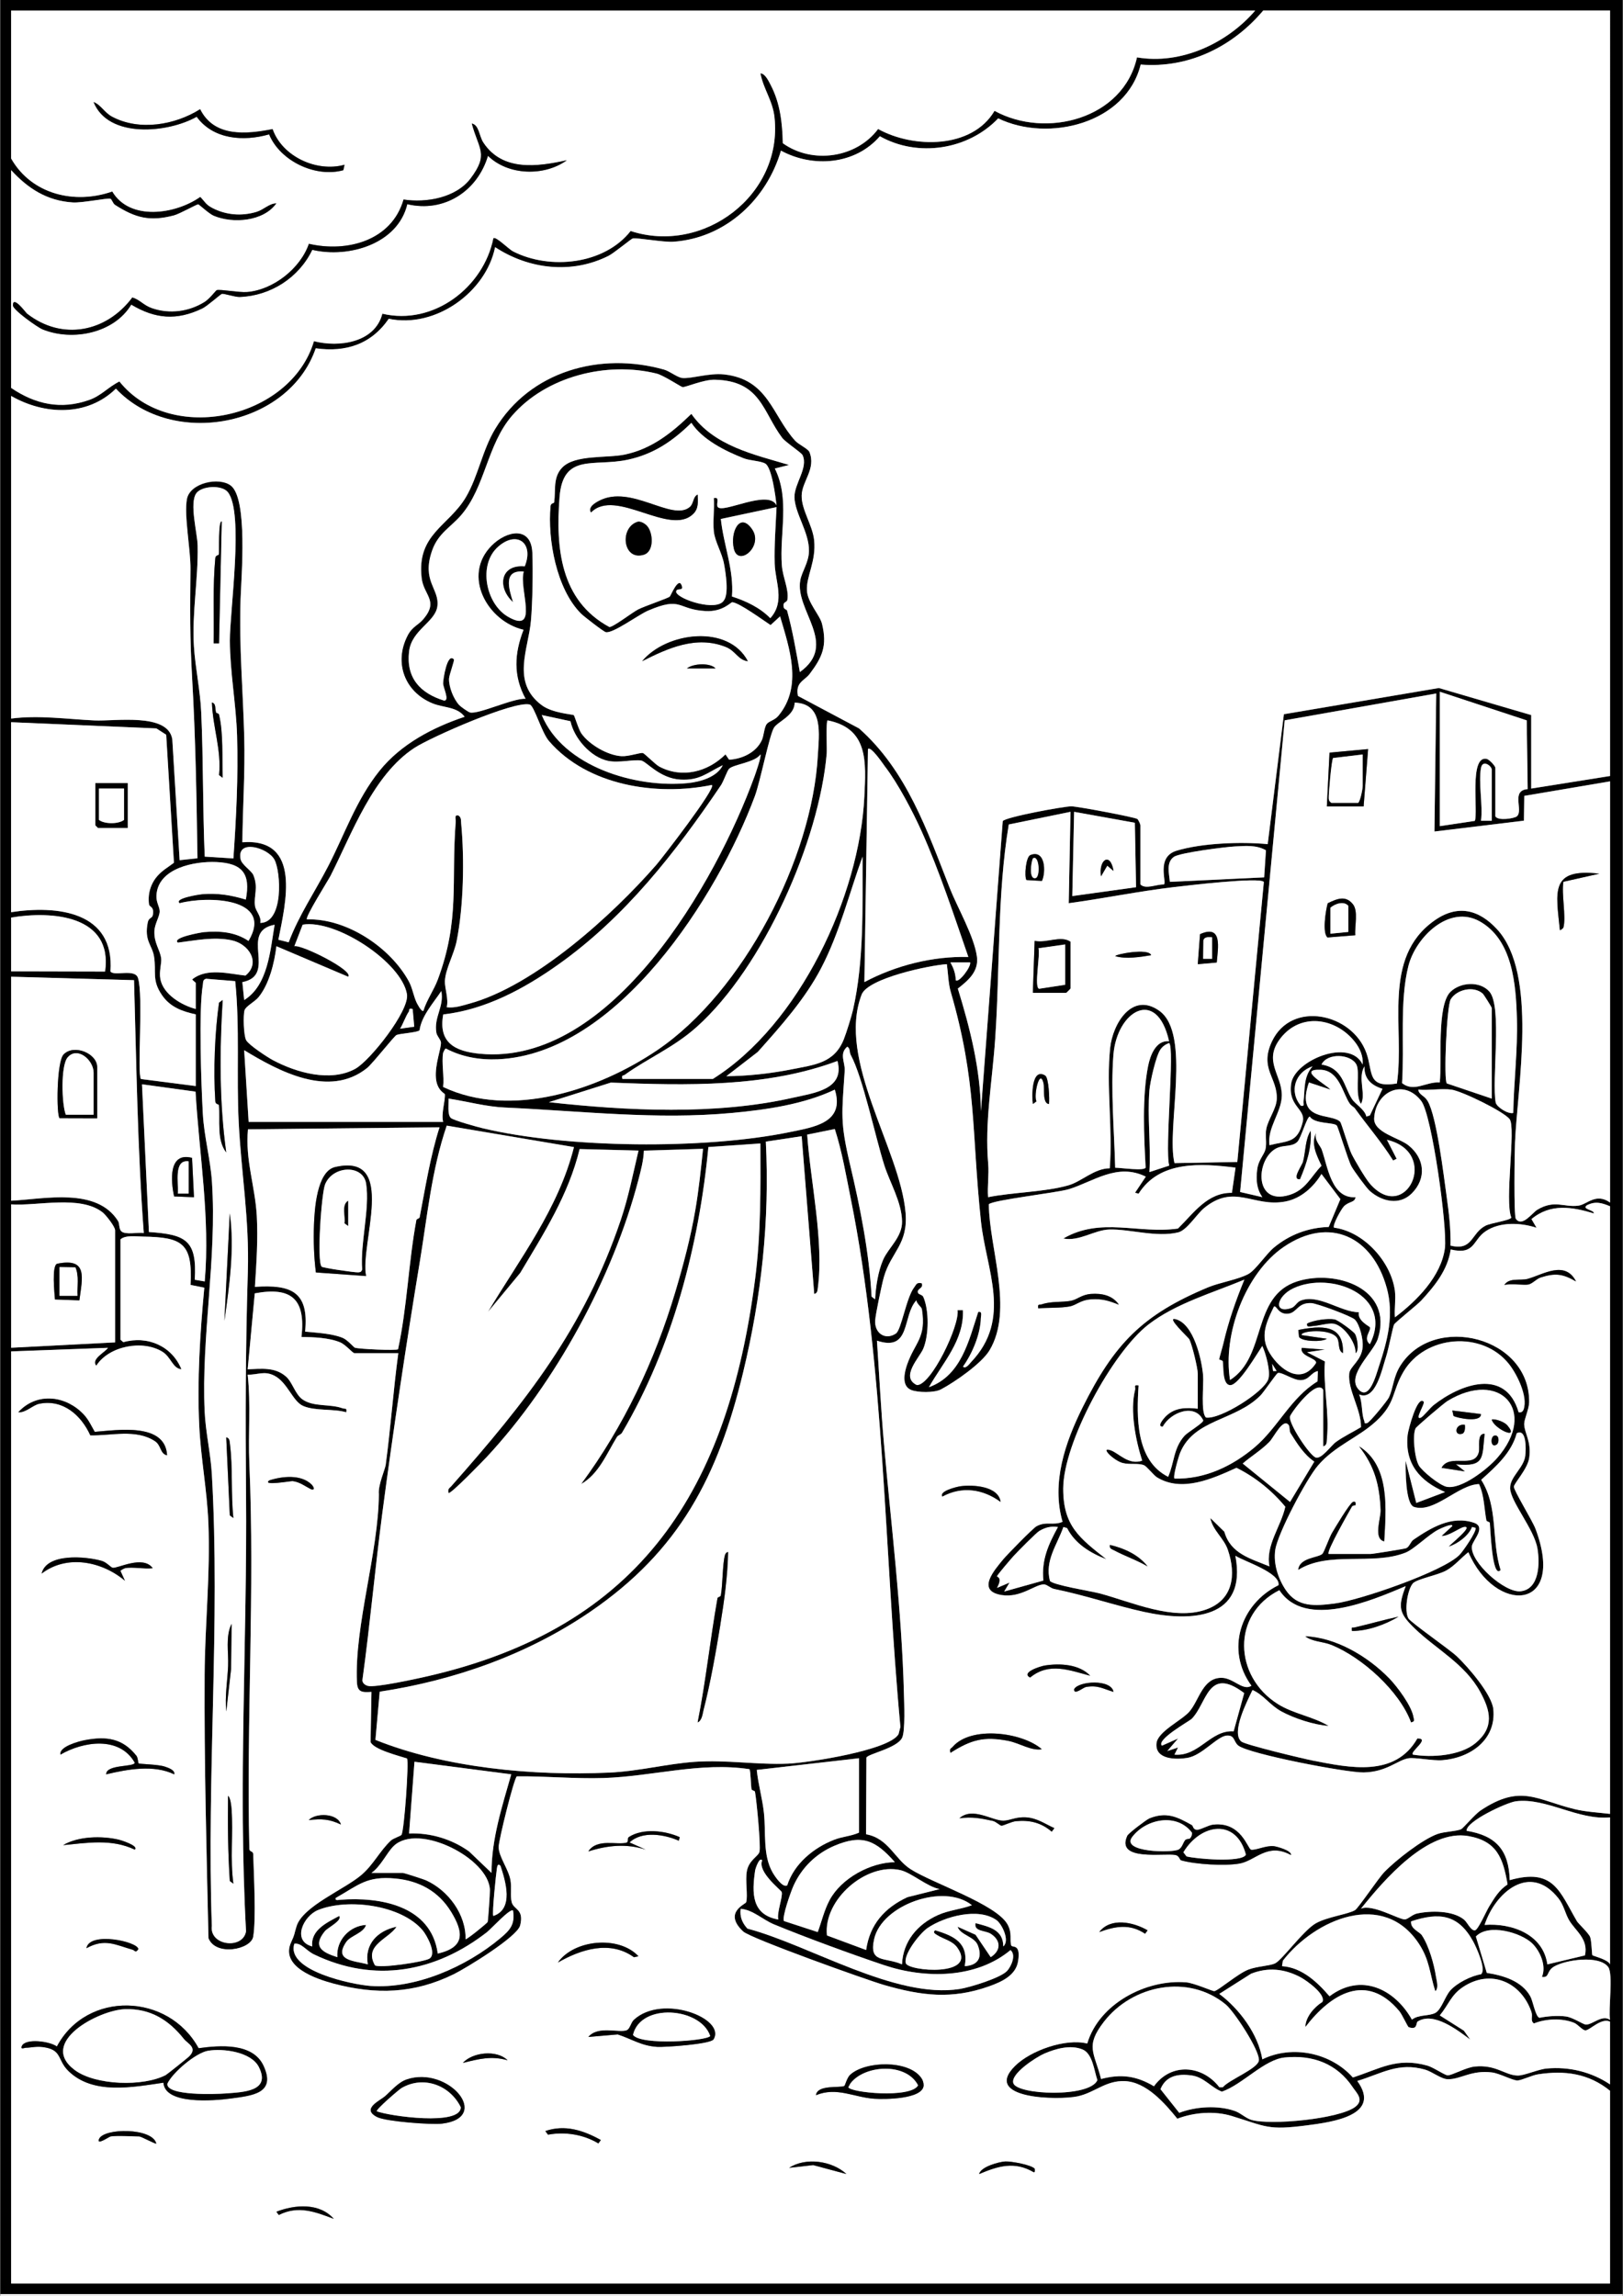 <?xml version="1.0" encoding="UTF-8"?>
<svg id="Camada_1" xmlns="http://www.w3.org/2000/svg" version="1.1" viewBox="0 0 595.28 841.89">
  <rect x="0" y="0" width="595.28" height="841.89" fill="#808080" stroke="none"/>
  <!-- Generator: Adobe Illustrator 29.0.0, SVG Export Plug-In . SVG Version: 2.1.0 Build 186)  -->
  <path d="M.14,841.29V-.06h595v841.34H.14ZM460.36,3.89H4.08v54.23c7.46,13.16,23.3,16.96,37.1,12.1,6.43,10.88,23.17,8.4,32.27,1.98,1.78,1.78,1.91,2.77,4.49,4.1,5.02,2.59,10.72,3.02,16.1,1.41,2.75-.82,4.66-3.13,7.36-3.16-4.69,6.71-16,7.54-23.01,4.59-1.73-.73-5.34-4.14-5.69-4.19-.48-.07-6.76,3.49-8.93,4.06-8.84,2.31-14.06.93-21.53-3.83-.93-.59-1.15-2.12-1.81-2.3-1.1-.3-10.31,1.58-13.69,1.37-9.47-.58-16.48-5.11-22.66-11.85v79.86c8.91,6.05,18.31,8.1,28.72,4.39,4.36-1.55,7.05-4.82,11-6.74,18.77,23.46,62.9,13.72,71.35-14.78,9.13,2.37,22.36.57,25.09-10.08,18.75,4.44,37.14-9.68,40.71-27.67.88-.85,5.58,3.99,7.3,4.86,13.53,6.86,33.41,4.76,43.05-7.51,26.67,8.73,55.81-13.12,52.78-41.63-.66-6.19-4.07-10.37-5.17-16.19,1.76.04,3.13,3.06,3.82,4.39,3.44,6.62,4.22,13.9,4.39,21.24,10.9,7.79,27.06,5.36,34.95-5.22,12.93,7.16,34.48,7.33,42.7-6.66,18.88,10.37,47.27,2.93,52.25-19.61,16.06,2.76,33-5.11,43.34-17.14ZM590.54,3.89h-127.22c-11.15,13.24-27.33,21.25-44.94,19.81-5.28,21.52-33.75,28.68-52.26,19.74-11.01,11.53-29.42,14.41-43.4,6.55-9.02,10.44-24.49,11.67-36.28,5.28-5.25,17.91-20.31,32.06-39.44,33.4-3.74.26-13.49-1.59-14.95-1.19-.59.16-6.87,5.36-8.82,6.35-13.46,6.8-29.23,4.98-41.63-3.17-3.36,16.56-21.96,29.87-39,26.26-6.44,9.33-15.67,12.37-26.79,10.83-9.85,28.74-52.59,36.81-73.29,14.8-10.54,10.31-26.24,9.66-38.43,2.67v118.31c10.04-1.32,20.45.2,30.55.68,7.6.36,27.04-2.92,28.56,6.94l2.69,44.31,6.54-.7c-.31-21.98-.69-44.07-1.95-66-.87-15.08-.74-25.14-.61-40.08.06-7.3-2.39-19.75-1.31-25.63s11.79-8.24,16.08-4.98c6.32,4.79,3.86,33.49,3.6,41.74-.57,17.84.89,32.91,1.35,50.6.33,12.85-.56,25.65-.69,38.48,21.92-1.65,15.83,22.43,13.21,35.74l3.78.95c3.69-9.87,9.67-18.61,14.48-27.91,6.11-11.8,10.27-24.34,18.87-35.04,7.85-9.76,19.49-15.85,31.19-19.76-2.86-3.77-7.62-3.21-11.82-4.93-10.13-4.15-14.26-14.88-9.1-24.85,1.75-3.37,3.88-3.76,5.79-6.04,5.73-6.81.1-8.63-.65-15.11-1.85-16.1,10.05-19.04,16.3-29.71,4.41-7.53,6.01-17.18,10.64-24.86,12.85-21.34,38.62-28.41,61.96-21.82,2.15.61,4.94,2.95,6.83,3.1,3.25.26,9.81-1.89,15.08-1.34,16.38,1.72,17.76,15.1,26.24,24.38,1.15,1.25,4.72,2.95,5.18,4.07,2.52,6.16-2.7,10.6-2.84,15.94s4.02,10.91,4.58,16.45c.78,7.76-2.9,13.08-2.65,18.37.21,4.46,4.75,9.07,5.53,12.25,2,8.09.07,12.3-4.5,18.36-1.95,2.59-5.31,3-4.33,8.09l22.42,11.92c17.49,15.5,25.02,37.55,33.32,58.69,2.66,6.78,8.92,17.61,9.91,24.99.73,5.48-3.2,8.73-7,11.73,4.49,14.56,8.28,29.58,8.47,44.95l8-106.36c.85-1.45,22.32-5.44,25.18-5.43,2.15,0,23.17,3.95,24.19,4.64.43.36,1.13,1.97,1.13,2.31v21.69c1.92,1.94,5.88-.09,8.59.02,1.24-.72-3.03-10.05,4.68-12.39,9.32-2.83,23.73-3.33,33.41-2.41l5.94-47.64,56.85-9.61,33.86,9.92v26.95l28.93-4.6V3.89ZM293.37,246.43c14.28-10.28-1.93-22.54.15-33.7.58-3.13,3.12-6.5,3.18-10.67.11-6.87-5.21-13.82-5.32-19.75-.09-4.94,5.14-10.82,2.97-15.42-.46-.98-6.25-4.73-7.47-6.34-7.17-9.48-7.81-20.95-24.73-21.31-4.16-.09-10.63,2.8-11.82,2.7-.54-.04-6.93-4.32-9.56-4.97-18.26-4.52-40.5,1.04-52.95,15.43-9.24,10.68-9.76,26.1-18.71,36.51-3.78,4.4-8.43,6.62-10.65,13.01-3.91,11.22,2.72,13.93,1.96,20.31-.7,5.9-9.44,8.68-10.39,16.61-1.15,9.67,3.99,15.32,12.84,18.06,2.1.04-.29-4.62-.36-6.26-.05-1.28,1.49-11.59,3.95-8.84.31.35-1.73,5.68-1.78,7.08-.09,3,1.66,7.45,3.75,9.68.57.61,3.27,2.52,3.95,2.69,3.15.77,16.02-5.38,20.38-5-4.64-8.48-4.09-16.7-.76-25.32-13.31-3.1-22.62-19.88-11.71-30.86,5.5-5.54,14.53-7.33,14.95,2.62.28,6.49.06,18.49-.52,24.96-.94,10.51-7.26,22.53,3.95,30.92,3.97,2.98,11.27,3.31,11.77,3.68.29.22,1.75,5.24,2.8,6.72,2.93,4.12,9.63,8.02,14.71,8.31,2.6.15,6.82-1.35,7.79-1.16.69.14,4.56,4.18,6.1,5,8.36,4.39,17.76,1.93,24.23-4.49l1.34,1.95c4.77-.28,9.81-2.6,11.95-7.06.84-1.75.87-4.74,1.85-6.04.78-1.04,2.94-1.4,4.25-2.98,9.03-10.88,4.05-24.78.64-36.49l-3.48,3.2c-2.62-1.69-11.51-8.23-14.06-8.38-.53-.03-3.5,3.59-9.76,3.24-10.56-.59-8.61-5.52-21.13-.15-3.53,1.51-12.84,8.42-15.48,7.89-.84-.17-8.06-5.78-9.06-6.77-9.09-9.02-12.35-27.36-11.22-39.48.11-1.15,1.28-.93,1.34-1.41.59-4.34-.54-9.11,2.95-12.72,4.64-4.8,16.42-3.39,22.87-4.74,10.02-2.09,17.41-8.07,24.49-14.94,8.22,11.76,22.92,14.87,35.84,18.74l-5.22,1.3c5.61,11.28,1.68,23.64,2.57,35.53.33,4.4,2.62,8.72,2.05,12.51-.19,1.29-1.66.62-1.43,2.59.14,1.16,1.16.95,1.31,1.51,2.04,7.37,3.29,14.96,4.67,22.48ZM261.81,194.83c-.4-3.84.29-8.25,0-12.16,2.43-.56.73,2.09,1.41,3.19,1.69,2.71,18.61-6.65,21.59-.56-.34-3.21-1.72-13.84-4.1-15.28-1.7-1.03-5.63-1.06-7.91-1.95-6.8-2.66-15.14-6.82-19.22-13.01-6.83,6.67-13.75,11.45-23.3,13.52-12.45,2.7-23.78-2.63-25.05,13.74-1.44,18.58.25,37.86,18.27,47.61,1.27.16,8.4-5.32,10.46-6.4,2.44-1.27,10.85-4.05,11.69-4.75.39-.32,3.1-7.22,4.33-4.22,1.09,2.66-2.14.62-1.97,2.61.94,2.73,14.89,7.21,17.48,3.03,1.91-2.44.66-10.19.08-13.36-.76-4.15-3.36-8.16-3.76-12.01ZM85.61,314.79c1.03-14.97,1.8-30,1.34-45.05-.35-11.51-2.6-23.31-2.64-34.81-.04-10.8,5.24-47.14-.76-54.47-2.27-2.78-9.64-2.24-11.55.43-2.62,3.67.4,14.57.49,19.17.26,12.17-2.12,24.74-1.37,36.87.48,7.82,2.31,16.1,2.68,24.27.8,17.61.53,35.33,1.29,52.94l10.52.66ZM284.82,185.96l-20.43,4.35c.99,9.59,4.86,18.64,4.08,28.44,5.04,1.59,10.35,4.11,14.05,7.95,5.56-6.09,1.79-13.44,1.62-20.01-.18-6.95.36-13.81.68-20.73ZM188.16,220.8c-5.83-5.25-4.84-13.94,4.3-13.12,3.47-8.53-2.83-13.24-9.69-7.26-7.59,6.63-4.54,21.11,3.61,25.77,11.56,6.62,3.78-10.51,5.73-16.58-7.74-.75-5.43,6.4-3.95,11.18ZM528.08,253.66v49.3l12.86-1.93c1.27-3.39-2.13-23.97,4.29-22.75.95.18,3.23,2.59,3.23,3.32v17.75c.93,1.79,7.01.78,7.9.01,2.49-2.16-2.34-9.5,3.96-9.98l-.35-25.2-31.89-10.51ZM590.54,440.99v-154.47l-31.48,5.33-.12,9.09-32.83,3.98.66-50.62-55.58,9.84-16.35,172.97,8.15,1.89c-2.14-3.13-2.34-6.39-1.89-10.1s2.57-5.44,3.04-7.47c.57-2.43-.18-5.08.32-7.56.69-3.39,3.63-7.3,3.81-10.7.43-7.98-6.54-11.24-1.71-21.37,7.19-15.04,29.34-10.25,34.58,4.28,2.52,6.99.1,13.07,11.2,11.24,3.01-20.34-5.76-46.02,13.82-59.8,8.39-5.9,16.15-4.11,22.93,3.25,15.06,16.36,7.44,57.56,6.57,78.17-.14,3.41-.5,26.86.31,28,2.31,3.23,6.03-2.24,7.91-3.35,6.32-3.76,9.72-.76,15.07-1.48,3.14-.42,6.4-4.82,11.58-1.13ZM162.53,386.11c-.61,3.63.45,8.67,0,12.49,24.84,11.77,57.02,1.08,78.54-13.5,31.56-21.39,56.83-70.26,58.9-108.07.43-7.82,2.2-19-8.51-19.37.03,4.81-6.19,6.92-7.58,9.2-1.71,2.77-5.03,19.78-7,25.07-13.64,36.65-50.31,94.58-94.26,96.52-6.6.29-13.22-.83-19.11-3.96-.24,0-.94,1.41-.97,1.62ZM261.15,287.85c-20.28,4.16-45.71.31-59.82-16.11-2.71-3.16-5.4-12.93-7.05-13.37-5.67-1.52-36.42,12.03-42.34,15.93-15.21,10-22.83,31.31-30.71,46.86-.77,1.52-9.47,15.29-8.66,15.99,14.54-.41,30.56,10.23,37.39,22.76,1.25,2.3,1.74,5.37,2.77,7.61.17.37,1.81,3.66,2.56,3.15,1.23-4.06,3.81-7.53,5.29-11.48,8.17-21.96,4.83-35.73,6.56-57.86.08-1.02-.64-2.6.97-2.29,1.15.74.93,1.78,1.03,2.91,1.23,12.97.89,30.35-1.65,43.12-.96,4.83-4.16,10.37-4.32,14.73-.09,2.54,1.43,6.58.67,9.57,2.94.35,5.49-.55,8.24-1.3,23.94-6.5,52.55-32.42,68.68-50.97,1.94-2.24,21.83-27.92,20.38-29.24ZM265.09,280.62c-5.79,2.78-8.39,5.65-15.47,5.28-7.64-.4-12.49-6.63-14.41-6.98-2.85-.51-8.21.95-12.24.1-6.34-1.34-12.42-8.29-13.73-14.53l-10.54-2.27c7.84,18.95,34.5,26.85,53.56,24.96,4.41-.44,10.73-2.15,12.83-6.55ZM228.28,395.64h33.2c31.78-19.96,53.8-67.1,55.54-103.54.6-12.59,1.56-24.96-13.46-27.93-.7.16-.21,10.53-.35,12.16-2.76,32.01-23.18,78.31-47.66,100.24-8.49,7.61-17.91,11.46-26.43,17.59-.57.41-1.2-.08-.85,1.48ZM4.08,264.84v69.67c16.82-2.58,38.04-.34,36.45,21.73,1.33,1.89,8.97-1.19,10.1,2.4,2.04,6.5-.41,34.99,1.08,37.05l20.1,2.58v-26.29c-4.98-1.09-9.34-2.63-12.37-7.03-3.85-5.58-2.01-8.44-2.93-14.19-.69-4.27-3.68-5.67-2.3-12.52.37-1.83,1.66-1.42,1.87-2.74.52-3.26-1.25-2.71-1.41-3.91-.51-3.66.55-7.43,2.99-10.25,1.9-2.19,3.93-3.27,6.15-4.96l-2.84-46.94-3.6-2.32-53.27-2.28ZM324.53,281.01c-.5-.65-5.11-7.55-6.18-6.31l-1.31,85.45c11.48-6.1,25.06-9.56,38.13-9.21-5.21-15.09-10.62-31.57-17.16-46.13-3.2-7.13-8.64-17.52-13.48-23.79ZM276.65,284.95c.43-1.19,2.71-7.67,2.24-8.28-2,2.95-9.82,3.61-11.49,5.26-.71.71-2.01,4.6-3,6.06-16.7,24.69-35.19,48.43-59.85,65.86-12.46,8.81-26.55,16.4-41.99,18.16-1.88,10.33,4.29,13.53,13.45,14.41,48.29,4.6,86.76-63.31,100.63-101.47ZM543.2,281.6c-1,5.41.74,13.64,0,19.39h3.94v-18.73c0-1.39-3.36-3.84-3.94-.66ZM392.64,297.7l-22.65,4.64c-4.31,25.83-3.17,52.37-4.98,78.5-1.13,16.4-3.89,30.56-2.57,45.98.33,3.88-.35,8.26-.05,12.2,9.04-1.82,20.82-1.86,29.5-4.36,4.84-1.39,9.43-6.2,15.13-6.23,1.15-14.19-1.33-30.24.16-44.21.94-8.77,8-20.67,18-13.57,11.94,8.48,2.49,43.09,5.59,55.88l23.04-.43,9.73-102.67c-1.17-1.92-28.88,1.39-33.09,1.89-12.82,1.52-25.68,4.15-38.47,5.9l.65-33.52ZM416.24,301.71l-22.28-4.01-.67,30.89,23.39-3.25-.44-23.64ZM453,310.39c-3.56.17-20.33,2.3-22.46,3.84-2.88,2.07-1.72,6.08-1.45,9.15l34.58-1.64.66-9.93c-3.53-2.01-7.46-1.61-11.32-1.42ZM95.47,338.45c8.62-.1,7.68-18.69,5.16-23.24s-13.95-7.67-12.39-.12c.43,2.09,4.01,4.17,4.7,5.86,1.86,4.59.11,7.49.57,11.19.26,2.05,2.45,3.85,1.95,6.31ZM312.84,370.43c4.12-18.1,3.48-37.83,3.53-56.3-4.9,13.46-8.43,27.94-15.18,40.87-5.93,11.37-14.78,21.26-23.26,30.76l-11.52,8.89c7.68-.03,16.25-.99,23.81-2.49,8.52-1.69,15.72-2.25,19.25-10.99.98-2.43,2.9-8.69,3.37-10.74ZM71.8,370v-9.53c0-.19-1.08-.87-1.29-1.31,5.42-4.39,13.54-2.02,19.53-1.4,5.69-4.61,1.1-11.68-5.18-12.97s-13.17.08-19.63.89c-2.31-1.88,8.7-3.78,9.61-3.86,5.79-.5,11.43-.07,16.32,3.24,9.44-15.92-15.12-16.54-25.27-13.84-2.25-1.82,7.49-3.24,8.19-3.3,5.79-.49,10.63.33,16.09,1.97,1.81-9.53-1.26-13.33-10.82-13.76-7.91-.36-21.45,2.18-21.96,12.24-.14,2.66,1.16,4.07,1.18,5.81.01,1.93-1.81,4.55-1.93,7.23-.19,4.38,1.99,6.74,2.47,9.95.27,1.81-.82,4.8-.29,7.65,1.05,5.66,7.84,9.65,12.99,11ZM4.08,336.48v19.72l34.46.08c2.96-20.59-19.38-22.34-34.46-19.8ZM555.03,408.13c.2-11.48,1.67-23.03,1.34-34.53-.35-12.41-1.5-28.87-13.61-35.69-11.29-6.36-23.52,5.83-26.19,16.33-3.29,12.91-1.42,29.54-2.33,42.94,4.35,3.56,8.9-.62,13.83-.22.85-7.4-1.19-28.2,3.92-33.22,3.65-3.59,10.82-4.05,14.29-.09,4.81,5.5.75,32.53,2.32,40.74.51,1.71,4.54,4.25,6.43,3.76ZM89.56,366.72c8.76-5.41,9.56-18.23,11.16-27.61-13.3,2.44,1.29,18.47-11.83,21.04l.67,6.56ZM101.39,347c-.74,6.12-2.65,13.92-6.59,18.72-1.31,1.6-4.66,3.27-5.1,4.76-.56,1.86-.38,9.16.59,10.96s7.74,6.23,9.78,7.31c8.61,4.58,21.09,8.17,30.2,3.22,5.42-2.95,19.99-21.35,19-27.38-1.92-11.67-26.01-27.57-38.25-25.51l-3.05,7.91c2.57-.75,21.99,8.98,19.72,11.18l-26.29-11.17ZM355.82,352.92h-7.22c1.18,2.18,1.85,3.95,1.97,6.57,1.19,1.01,5.71-5.07,5.25-6.57ZM347.28,353.57c-6.41.4-28.96,5.16-31.25,11.16-9.18,24.03,14.12,56.65,16.11,79.9,1.01,11.74-5.27,14.42-7.93,23.62-.75,2.6-3.02,13.41-3.2,15.88-.35,4.69,3.64,7.51,7.58,4.9,2.02-1.33,3.8-13.14,6.72-16.95.89-1.16.83-1.86,2.76-1.5.86,1.97-2.06,1.95-1.33,3.58.23.53,1.57.65,1.91,1.41,2.16,4.88,2.08,14,.01,18.97-1.39,3.33-8.58,10.45-2.36,13.38,5.21.14,15.72-21.82,14.92-27.48h1.97c.45,11.05-7.38,19.29-12.48,28.26,11.81-4.26,14.58-16.88,18.09-27.6,1.59-.31.98,1.29.96,2.27-.14,5.86-3.14,13.03-6.55,17.77,1,1,2.37-1.03,2.96-1.64,15.17-15.94,5.52-33.77,3.63-51.62-3.53-33.29-1.42-50.89-11.13-84.32-.83-2.87-.95-6.96-1.38-9.99ZM4.08,358.17v82.16c12.34-.64,31.37-5.01,39.22,7.45.59.94.26,2.85,1.19,3.75,1.45,1.39,6.12.3,8.24.64-2.32-30.8-2.69-61.79-3.58-92.72l-45.08-1.27ZM75.51,358.92c-1.18.34-.96,1.28-1.11,2.17-1.58,9.4-.58,36.82,0,47.38.47,8.35,2.79,16.66,3.34,24.93,1.85,28.18-3.94,56.61-2.68,84.18.35,7.63,2.21,15.37,2.64,22.99,3.13,54.74-1.93,110.65-.01,165.65-.94,7.34,11.45,8.73,12.55,1.98-2.92-53.52.46-106.93,0-160.44-.25-28.25-.19-53.17.66-81.46.58-19.21-2.37-35.8-3.34-54.56-.89-17.18.46-35.02-1.29-51.96l-10.76-.89ZM547.14,402.87v-33.19c0-.36-3-5.04-3.26-5.28-3.4-3.04-9.61-1.53-11.79,2.06-1.49,2.45-2.65,29.88-1.41,30.85l16.46,5.56ZM91.2,411.41h71.33c-.78-2.97.78-7.69.64-10.11-.02-.36-2.9-1.37-3.29-5.97-.42-5.04,1.99-10.89,1.84-13.06-.07-1.03-1.46-2.3-1.67-3.54-.99-5.8,2.9-9.47,1.81-15.3-2.89,4.31-7.35,9.28-7.97,14.37-.65.84-7.16,1.19-8.45,1.74-.9.39-8.75,10.46-10.86,12.15-13.87,11.09-32.27,1.18-45.03-6.57l1.64,26.29ZM151.35,370.01c-1.7-.41-1.04.45-1.38.94-1.19,1.72-2.08,4.43-3.21,6.28l5.18-.73-.58-6.49ZM428.8,381.83c-4.48-19.98-19.12-11.09-20.41,4.91-1.05,13.06.32,28.44.64,41.47,1.93-.02,10.86,1.31,11.17-.08-.62-11.4-1.33-26.06.91-37.23.76-3.8,2.81-9.55,7.7-9.08ZM496.94,382.07c-7.01-8.91-20-10.88-27.38-1.22-6.37,8.34.7,13.34.57,20.96-.1,6.11-5.44,11.8-4.52,18.14,6.67-1.71,10.28-.68,12.19-8.53,1.19-4.89-5.47-5.71-4.23-14.08s21.43-16.91,26.22-6.97c.26-3.03-1.02-5.98-2.86-8.31ZM421.57,399.91c-.79,9.61.58,20.19,0,29.91l7.27-2.38c-1.69-5.63,2.1-43.61-.05-44.94-1.31.48-2.39,1.22-3.19,2.39-1.7,2.5-3.79,11.96-4.04,15.03ZM312.03,386.85c-.52-.97-.11-2.31-1.24-3.03-3.09,2.57-.77,5.8-.96,8.82-1.04,16-1.79,18.56,2.02,34.68,3.65,15.46,6.94,31.76,7.84,48.17l1.29.99c.26-4.68,1.07-10.2,2.94-14.51,1.88-4.34,7.03-8.3,6.94-14.04-.11-7.1-4.5-14.28-6.51-20.63-3.35-10.57-7.86-32.2-12.31-40.45ZM499.16,404.84c-2.34-3.57-.28-11.76-1.66-14.44-1.99-3.87-10.63-4.47-12.81-.02,7.95,1.26,8.13,7.99,11.19,12.67,1.25,1.92,4.7,3.77,5.26,6.4l1.3-.41,4.61-9.76c-4.07-1.28-6.78-3.65-6.6-8.23-2.62,4.24.71,10.34-1.3,13.79ZM201.32,404.18c28.66,3.17,61.15,4.8,89.43-1.62,7.65-1.73,19.22-2.99,16.41-13.49-26.18,9.77-55.47,8.99-83.12,7.93l-22.72,7.18ZM481.4,391.05c-6.32,2.1-8.73,9.2-4.26,14.45,1.52.28.87-.67.98-1.62.53-4.51-.08-8.98,3.28-12.82ZM496.91,406.41c-.34-.48-1.24-.84-1.86-1.73-2.57-3.67-3.82-12.16-10.72-12.39-8.72-.28,2.09,5.37,3.64,7.28l-7.88-2.62c-5.1,14.76,8.36,11.07,11.5,14.47.42.45,3.1,9.61,4.1,11.65,1.19,2.42,5.12,9.11,6.78,11.02,13.12,15.05,25.94-11.49,6.23-16.11l3.56,6.96-1.29.62c-4.2-6.71-9.46-12.74-14.05-19.15ZM71.72,400.32l-19.64-2.7,2.54,54.17c13.54.93,17.7,2.97,16.81,17.51l3.66.62c2.01-23.31-1.99-46.39-3.37-69.6ZM165.33,409.93c1.01.94,9.69,3.32,11.66,3.79,30.85,7.41,81.5,7.84,112.58,1.45,9.11-1.87,20.42-3.45,16.63-15.59-11.36,5.39-25.02,7.36-37.49,8.53-27.97,2.62-55.73-.73-83.46-1.96-6.97-.31-13.87-2.24-20.73-3.29.12,1.73-.48,5.85.83,7.07ZM511.64,473.53c.37,2.95-.27,6.5,0,9.53,7.96-5.98,16.99-15.04,18.33-25.38.95-7.33-4.72-48.8-8.68-53.94-6.46-8.38-16.76-3.51-17.27,6.34-.27,5.22,9.07,7.12,12.54,9.88,6.07,4.82,6.71,12.23,1.25,17.67-4.53,4.52-10.96,3-15.39-.9-1.26-1.11-5.93-7.51-6.75-9.06-1.37-2.59-4.83-14.39-5.38-14.96-1.17-1.21-8.13-.47-9.88-3.26-1.1.11-3.2,7.86-4.54,9.24-1.78,1.83-4.71,1.21-7.08,2.12-8.07,3.1-9.49,21.62,4.21,17.36,5.93-1.85,7.78-6.64,11.7-10.69-1.7-3.64-4.05-8.01-1.99-12.12-.74,2.79,1.57,4.75,2.07,6.17,2.24,6.3,3.52,18.03,12.4,17.49-.22,2-2.41,1.49-4.23,3.32-1,1-4.29,6.9-3.66,7.84,11.05,1.47,21.01,12.61,22.36,23.34ZM532.35,399.58c-3.71-.5-8.33.36-12.16,0,.27,1.98,2.16,2.05,3.42,4.14,3.34,5.55,5.92,27.43,6.99,35.07.83,5.93,1.57,11.96,1.41,17.98,8.21,2.03,7.45-4.46,12.79-7.27,2-1.05,9.1-1.93,9.52-3.02-2.54-5.97,1.73-32.91-.61-36.05-2.11-2.83-17.6-10.34-21.36-10.85ZM210.52,420.62l-46.65-7.87c-5.57,16.28-7.12,33.28-9.91,50.12-4.89,29.57-9.84,62.38-13.76,92.3-2.66,20.3-4.48,40.71-7.27,60.99.06,1.1,1.03,1.76,1.98,2.03,2.63.74,17.38-2.5,21.07-3.33,79.65-17.95,111.14-69.31,121-145.9,2.12-16.45,2-33.11,1.93-49.67l-19.07,1.31c-3.45,36.14-13.16,73.36-31.67,104.76-.42.71-1.49.95-1.87,1.56-3.72,6.05-6.66,13.6-13.13,17.25,15.64-21.16,26.97-45.12,34.5-70.34,2.93-9.81,5.63-19.95,7.37-30.1,1.27-7.42,2.05-15,2.83-22.48l-21.69.67c-.14,3.68-1.11,7.25-2.03,10.78-9.32,35.67-30.38,74.44-55.58,101.53-.96,1.03-13.45,13.98-14.05,13.22-.37-1.58.32-1.69,1.07-2.54,27.3-30.89,48.68-57.8,62.13-97.64,2.78-8.25,4.49-16.9,6.48-25.37l-21.59-.56c-4.07,16.76-13.08,30.84-21.78,45.41l-11.84,14.3c11.7-19.53,25.88-37.87,31.55-60.47ZM161.21,413.39l-70.27.73c-1.06,11.22,2.62,20.84,3.23,31.78.48,8.57-.13,17.44-.69,25.99,13.28-.91,19.91,1.75,18.41,16.43,4.25.4,9.87.68,13.81,2.29,1.72.7,4.04,3.46,4.43,3.59,1.62.54,15.02,1.11,15.85.59,3.36-15.57,3.82-31.76,6.72-47.39.09-.5,1.11-.51,1.2-1.02,2.15-11.09,3.87-22.21,7.29-33ZM312.02,439.45c-1.72-8.53-3.16-17.1-5.83-25.42l-10.13,2.05c1.19,17.27,6.16,39.04,3.91,56.15-.13.98-.12,2.03-1.33,2.28l-4.61-57.84-13.14,1.98c1.45,29.3-1.63,56.82-8.34,84.67-9.14,37.94-23.23,65.33-56.16,87.8-22.91,15.63-49.72,25.09-77.12,29.24l-1.57,17.68c25.72,10.32,57.95,13.25,85.68,12,10.86-.49,21.13-3.24,31.54-3.96,11.4-.8,22.82,1.16,34.2.67,7.08-.31,37.07-4.85,40.45-10.82l.68-2.66c-5.95-63.53-5.72-131.8-18.23-193.81ZM146.09,496.21h-16.11c-.63,0-3.17-3.11-5.23-3.97-4-1.68-9.86-1.94-14.17-1.94,1.58-13.77-3.5-18.56-17.13-16.01l-2.6,27.84c4.96-.17,10.03-.9,14.08,2.69,2.35,2.08,3.34,6.51,6.07,8.39,4.07,2.81,10.01,1.55,14.58,3.2,1.05.38,1.75-.32,1.43,1.49-4.69-1.38-11.32-.41-15.77-2.3-3.87-1.65-5.75-8.63-10.58-11.11-3.72-1.92-5.98-.3-9.81-.39,1.18,10.81.14,21.75.61,32.58,2.04,47.06-1.11,93.58,0,141.32.03,1.15,1.38.74,1.42,1.89.21,7.49,1.1,23.7,0,30.3-.8,4.75-13.74,7.33-16.41.57-.72-31.99-1.6-64.45-1.41-96.59.11-18.52,2.15-37.05,1.37-55.86-.49-11.84-2.79-23.65-3.34-35.44-.8-16.86.28-33.93,1.85-50.67l-5.05-1.01c.84-15.39-3.11-17.48-17.45-17.72-2.56-.04-6.38-.62-8.24,1.01v36.81l1.04.9c8.91-2.5,17.86,1.43,21.31,9.94-3.23-.28-3.78-4.48-7.01-6.46-7.24-4.43-19.54-2.12-24.22,5.14-2.08-2.41,3.33-4.98,4.27-6.55l-35.5,1.31v341.8h586.45v-70.66c-7.84-6.38-16.62-7.56-26.43-6.04-2.25.35-6.05,2.23-7.55,2.26-1.68.02-6.57-2.59-9.26-2.94-7.65-.99-11.53,2.56-16.28,2.48-2.42-.04-5.71-2.77-8.33-3.52-9.86-2.8-15.85,1.42-24.86,4.16,9.12,12.61-9.17,15.06-18.26,16.25-14.71,1.92-15.11.47-27.78-3.41-6.27-1.92-13.86-1.35-19.97,1-4.58-5.67-11.36-13.46-19.24-13.79-7.01-.29-10.94,4.17-17.28,5.57-6.91,1.52-35.33,1.06-22.99-11.15,5.73-5.68,18.54-10.18,26.47-8.2,4.34-14.64,21.63-23.64,36.29-22.44,2.92.24,9.83,3.36,10.35,3.23,1.67-.39,8.73-6.52,12.52-7.93,3.2-1.19,7.5-1.3,9.63-2.2,2.54-1.07,10.31-11.95,14.92-14.67,4.12-2.43,11.92-3.36,14.5-4.9,1.23-.74,8.46-11.58,10.72-13.93,4.18-4.35,13.95-11.99,19.53-14,2.54-.91,7.11-.97,8.73-1.79.68-.34,5.11-5.52,7.01-6.79,14.78-9.89,20.55-3.93,34.52-.54,4.22,1.02,8.74,1.23,13.04,1.75v-222.82c-3.03-1.25-5.41-1.98-8.56-.34-1.86,1.48,2.75,1.63,2.64,2.96-8.07-2.41-15.87-3.74-22.91,2.07l1.86,3.19c-5.81-1.9-13.45-2.27-18.73,1.32-4.76,3.23-3.79,8.78-12.75,6.64-1.11,7.55-5.84,13.34-10.83,18.75-1.46,1.59-9.48,7.91-9.95,8.79-.42.81-2.07,9.18-2.9,11.7-1.51,4.56-3.83,16.49-9.93,13.93,1.31,2.74.84,7.2,1.89,9.62.28.65-.32,1.12,1.06.88.99-.3,7.44-8.21,8-9.42,1.7-3.68,1.56-7.53,4.3-11.81,12.32-19.18,47.47-10.39,47.13,13.61-.03,2.44-1.85,6.28-1.82,7.97.06,3.36,2.72,6.4,1.84,12.42-.6,4.14-5.59,9.31-5.62,10.57-.03,1.38,6.81,12.43,7.95,15.48,11.38,30.46-14.9,31.31-24.64,8.52-2.75,2.12-5,4.96-8.08,6.7s-10.9,3.13-12.31,4.78c-1.96,2.3-3.18,10.08-1.59,12.81.88,1.51,14.97,11.29,17.7,13.85,4.1,3.85,12.88,13.97,13.43,19.43,1.13,11.12-8.3,17.87-18.66,18.7-3.66.29-10.06-1.09-12.47-.69-4.1.68-7.92,5.01-16.41,5.19-6.12.13-42.04-6.74-46.01-9.86-1.74-1.37-1.22-3.84-4.14-3.67-3.6.22-9,7.25-14.51,8.19-4.13.7-11.97.66-11.34-5.36.44-4.3,9.3-8.39,12.09-11.64,3.56-4.14,4.86-12.45,11.83-12.36,4.31.06,7.81,4.98,10.9,2.9-9.57-13.11-4.08-29.95,9.93-36.87.77-4.57-12.76-8.79-15.82-10.79,4.46,23.37-16.33,24.33-33.43,20.6-10.99-2.4-21.39-6.05-33-8.42-1.37-.28-2.56-1.57-3.64-1.66-3.15-.26-8.52,5.06-15.69,3.89-9.39-1.53-2.63-9.16.61-13.1,1.35-1.65,10.88-11.39,12.2-12.12,3.53-1.96,6.23-.14,9.56-1.65-4.15-14.26.99-29.17,7.35-41.94,11.56-23.22,21.84-33.94,46.01-44.03,4.22-1.76,11.12-2.86,14.84-4.91,2.63-1.45,6.46-7.3,9.35-9.69,5.73-4.74,12.6-7.31,20.07-7.54l4.28-10.21-6.93-9.21c-2.96,4.81-7.51,9-13.25,10.09-11.76,2.22-18.64-6.76-29.81,2.41-2.7,2.22-6.29,8.13-9.5,8.91-8.02,1.94-17.9-1.29-25.32-1.05-5.44.18-11,4.46-16.8,3.29,13.73-7.99,27.62-1.56,42.05-3.65,5.74-5.63,10.79-13.25,19.78-13.09l1.33-9.25c-12.67-1.57-27.85-2.64-35.55,9.55l-1.31-.33,3.94-5.91c-10.47-5.19-19.21,1.84-28.25,4.61-4.22,1.29-28.2,4-29.32,5.54.16,16.22,9.17,38.6.27,53.52-2.89,4.84-12.83,11.71-17.83,14.35-2.44,1.29-8.54,1.19-10.97.19-3.64-1.51-2.37-6.63-1.44-9.31,2.89-8.26,7.09-9.69,5.42-20.29-.14-.89-1.9-1.9-2.01-3.27-5.29,5.7-1.86,19-14.47,14.81.85,12.59,1.47,25.26,2.57,37.83,2.6,29.5,6.53,61.04,7.31,91.3.09,3.5.55,14.03-.65,16.49-1.88,3.85-12.56,5.9-13.1,7.28l-.13,28.1c8.21,1.46,10.47,9.02,16.28,12.77,7.93,5.11,31.48,12.84,35.6,20.27,1.84,3.31.71,5.75,1.37,7.71.34,1.01,3.58-.9,2.51,5.83-.83,5.22-6.1,7.56-10.56,9.16-13.76,4.91-24.89,3.48-38.58-.46-6.43-1.85-49.02-17.11-51.7-19.63-7.43-6.98.89-10,1.1-10.72.69-2.36-.38-7.98.26-11.42.77-4.12,4.25-5.41,4.63-7.1.52-2.38-1.04-18.71-1.65-21.98-.09-.47-1.15-.42-1.26-.94-.26-1.21-.34-6.88-.76-7.35-17.92-2.73-35.55,2.67-53.49,3.24-10.65.34-21.22-.72-31.84-.61-1.06.82-6.69,23.55-6.67,25.93.04,3.55,3.57,7.97,4.33,12.08.51,2.78-.14,5.68.45,8.09.69,2.85,4.64,2.44,3.11,8.56-1.05,4.21-19.78,15.65-24.32,17.88-14.61,7.19-28.57,7.59-44.18,3.44-6.32-1.68-19.63-6.16-15.5-15.15,1.48-3.23.95-2.55,1.99-5.87,2.29-7.37,17.65-13.52,23.86-18.87,4.33-3.73,6.62-8.64,10.68-12.51.91-.87,3.6-1.66,3.94-2.13,1.01-1.42,2.79-26.82,2.04-28.01-2.85-.93-12.23-3.27-13.37-6.02l.32-18.39c-3.35.2-5.17.23-5.33-3.6-.91-20.79,7.92-47.55,8.05-68.93-.36-3.19,2.29-9.1,2.51-10.75,1.83-13.57,2.78-27.37,4.62-40.95ZM42.22,492.26v-41.08c0-1.34-3.35-5.62-4.59-6.59-8.2-6.43-23.85-2.26-33.54-2.94v52.58l38.13-1.97ZM508.63,472.28c-5.12-18.67-20.84-26.48-37.67-15.1-14.15,9.57-22.56,32.18-19.8,48.88,13.68-8.72,7.76-30.78,24.63-36.17,14.23-4.54,35.4,2.68,29.58,21.03-1.57,4.96-11.57,13.26-7.21,18.43,4,4.75,6.6-5.27,7.58-8.21,3.23-9.7,5.6-19.02,2.9-28.87ZM439.32,516.58v-12.82c0-2.08-2.09-10.65-3.1-12.64-.31-.6-8.61-8.23-5.13-7.4,6.74,1.6,9.7,14.87,10.19,20.71.28,3.4-.97,13.72,1.08,15.4,5.3.74,21.09-9.31,22.79-13.97,1-2.73-.84-9.56-2.17-12.28-1.86,2.74-8.57,14.17-11.61,14.35s-2.54-6.87-2.86-8.65c-.09-.52-1.25-.55-1.31-.79-.08-.31,1.15-4.25,1.49-5.74,1.84-8.05,4.58-15.89,7.72-23.5-11.58,4.85-25.1,8.68-35.16,16.44-13.29,10.25-31.23,43.4-31.28,60.14-.04,13.76,5.99,18.19,15.83,25.96-5.81-2.23-11.5-5.67-14.4-11.41l-1.37-.41c-2.33,6.65-6.85,12.25-4.95,19.72.89,1.55,15.31,3.82,18.36,4.65,11.69,3.14,26.87,10.12,38.88,5.9,10.02-3.52,11.14-12.78,8.03-21.91-1.47-4.31-5.57-7.1-6.42-11.65l5.14,5.01c2.26,8.08,9.58,9.84,16.55,12.73-1.54-7.65,4.23-14.63,5.81-21.88-4.93-5.94-10.99-10.85-17.91-14.28-8.79,3.99-20.01,9.11-29.15,3.5-1.21-.74-3.74-4.04-4.79-4.46-2.05-.83-5.09-.13-7.76-.79-3.28-.81-8.6-6.07-4.5-4.7,2.99,1,6.61,5.61,11.62,3.83-2.39-7.36-4.54-18.37-2.61-25.96.27-1.06-.76-1.97,1.29-1.64-.75,11.5-1.11,27.52,10.84,33.52,2.31-5.3,1.9-10.44,6-15.05,1.14-1.28,6.97-4.72,6.87-5.63-3.07-6.56-12.14-2.86-14.83,2.27-2.49.13.56-3.29,1.29-3.97,3.32-3.08,7.25-3.06,11.54-2.6ZM502.43,492.91c9.03-17.86-14.34-26.94-28.05-20.49-6.26,2.94-7.48,9.56-.68,7.2,1.25-.43,1.97-2.13,3.26-2.65,6.6-2.65,14.78,4.23,21.42,4.22-.59,3.17,3.97,5.19,4.09,5.54.45,1.26-2.64,4.05-.05,6.17ZM485.34,530.39v-20.7c-2.43-4.37-12.11,8.71-12.22,9.86-.27,2.82,6.76,13.46,9.25,14.85,2.08,1.16,5.81-4.29,7.62-5.59,2.94-2.11,6.12-3.59,9.19-5.45.12-6.44-4.88-13.61-4.31-19.61.26-2.76,4.52-4.67,4.94-9.84.22-2.67-1.02-8.05-2.84-9.97-1.21-1.27-13.97-5.98-16-6.07-5.12-.22-5.21,3.56-8.51,3.89-3.64.36-4.18-3.09-5.19-2.62-3.29,6.71-5.46,11.81-.68,18.41,4.24,5.87,11.26,9.87,16.12,2.27.3-1.85-6.16-2.41-5.25-5.57l8.54.66-6.58.98,6.53,3.37c-.67,9.24,1.68,18.71.75,28.22-.11,1.14.13,2.54-1.35,2.92ZM487.31,569.82h15.45c.79,0,12.41-1.85,13.01-2.11,1.28-.55,1.55-2.35,2.75-3.16,6.36-4.32,13.93-8.94,22.11-6.18,4.69,1.59-.46,6.43-.73,8.55-.74,5.81,12.06,17.26,17.91,16.58,6.96-.81,7.01-10.48,6.12-15.69-1.21-7.13-9.89-17.12-10.02-22.09-.11-4.18,5.03-7.44,5.55-11.89.28-2.4.53-10.14-3.13-8.27-1.94,7.23-7.71,12.28-13.03,17.07,6.37,10,3.65,22.19,7.12,33.09-3.21,3.62-3.79-16.37-3.96-17.28-.09-.47-1.17-.43-1.26-.94-.83-4.43-.75-9.06-2.7-13.3-7.58.17-16.43,10.78-23.83,8.38-3.21-1.04-3.13-13.82-3.08-16.96l3.9,15.49,10.56-3.99c-9.16-3.94-14.87-10.32-13.73-20.96.2-1.9,3.56-14.55,5.84-12.23.77.63-3.58,6.98-.99,5.9.89-.37,3.4-3.6,4.64-4.57,9.99-7.86,26.47-13.75,31.22,2.6.93.18,1.54-.23,1.84-1.1,1.62-4.73-2.49-12.96-5.45-16.66-9.82-12.27-30.71-10.54-38.6,2.85-4.38,7.44-2.73,11.42-10.07,18.19-6.6,6.09-15.04,8.91-21.36,16.3-4.15,4.86-14.73,24.86-15.62,30.86-.75,5.08,1.02,10.55,3.85,14.74,4.37,6.5,10.87,5.82,17.83,4.96,9.13-1.13,39.99-11.76,45.91-17.86,1.29-1.33,6.23-8.43,5.9-9.88l-1.31-.33c-1.26,3.24-5.3,6.19-8.56,7.22.19-.59,9.49-7.83,5.6-7.21-1.56.25-5.81,3.52-8.23,3.27l3.94-3.62c.19-1.26-4.65,1.07-5.21,1.36-3.49,1.79-8.85,7.18-11.97,8.4-12.29,4.82-28.01-.75-39.35,6.34.36-4.59,7.3-4.42,8.88-5.91.6-.57,2.54-6.06,3.5-7.67,1.09-1.84,6.47-10.87,7.68-11.39,1.09-.46,1.17.56.96,1.3-.44,0-1.08.08-1.3.47-1.03,1.83-9.44,16.49-8.54,17.29ZM468.24,502.77l-1.65-2.61.34,2.62h1.31ZM483.37,502.78c-2.65.55-3.04,3.2-6.26,3.33-2.68.11-6.94-3.05-8.42-2.62-.54.16-5.11,6.93-6.34,8.18-9.22,9.4-24.44,8.65-29.52,21.1-.54,1.32-2.72,8.8-2.06,9.44,10.91.28,21.34-4.63,29.51-11.58s13.14-18.06,22.93-24.06l.15-3.8ZM520.41,537.4c1.26,2.12,7.68,7.36,10.27,7.82,5.41.97,14.92-6.53,18.45-10.56,15.08-17.22,1.06-32.71-18.26-20.88-1.28.78-11.34,9.33-11.67,10.02-1.2,2.55-.35,10.96,1.22,13.59ZM472.7,522.66c-2.05-2.93-5.39,4.32-7.11,6.08-2.97,3.07-6.59,5.19-9.8,7.96l17.36,14.09,8.9-14.79c-3.79-2.56-6.33-6.63-8.69-10.41-.54-.86-.26-2.34-.67-2.92ZM388.03,559.97c-2.75-.33-4.46.11-6.79,1.42-1.13.64-8,7.61-9.34,9.07-.89.97-6.18,7.11-6.23,7.6-.03.27,2.19.3.01,4.25l4.6-1.96-1.97,3.28,14.38-4.02c-.78-7.61,1.89-13.29,5.34-19.63ZM515.58,581.66c-12.57,5.32-36.87,15.84-46.34,1.49-17.61,8.84-16.7,31.64-.53,41.76,5.78,3.62,12.81,4.52,18.6,8.01-5.3-.36-12.65-2.75-17.35-5.33-4.2-2.31-6.55-6.1-10.57-7.84-1.81,3.79-7.99,15.62-4.1,18.89,1.45,1.22,22.74,6.31,26.22,6.99,13.59,2.65,30.17,6.19,38.35-8.12,4.94-.07-2.87,4.89-1.64,5.93,6.9,1.15,17.42.43,23.02-4.25,6.93-5.8,5.44-11.84,1.66-18.77-5.61-10.28-16.14-15.62-24.05-23.27-5.76-5.57-6.21-7.77-3.27-15.48ZM452.47,634.9l3.88-14.02c-13.39-10.08-13.52,3.67-19.29,9.47-.75.75-13.13,7.65-10.89,9.81l5.91-2.62-3.94,4.59,3.94-1.3-1.31,2.61c8.99.82,13.19-9.14,21.7-8.53ZM315.06,644.76l-37.48,4.28c.52,5.29,2.06,10.51,2.63,15.78.77,7.27-.48,15.45,3.17,21.81.75,1.31,3.67,5.78,5.36,4.76,2.51-7.89,9.67-13.79,17.15-16.71,3.22-1.26,6.22-1.3,9.19-2.64v-27.28ZM187.51,650.67l-35.5-4.61-1.98,26.3c7.85-.31,15.69,2.06,22.01,6.59l8.23,7.87c-.03-12.45,3.89-24.35,7.23-36.14ZM590.54,666.45c-11.74,1.11-23.4-7.29-34.52-5.91-3.38.42-18.49,7.42-18.09,10.84,10.76,1.75,15.49,7.06,15.79,18.09,16.13-4.56,18.23,4.05,24.68,15.1.47.8,4.38,4.43,4.84,5.8.54,1.59.6,6.35.8,6.62.22.3,5.69,1.54,6.49,3.36v-53.9ZM546.23,699.06c1.96-3.15,3.53-5.89,6.71-8.02-1.63-9.56-3.85-15.86-14.31-17.72-15-2.67-31.02,16.09-39.48,26.64,4.07-1.9,14,4,16.12,3.92,1.08-.04,2.75-1.8,4.38-2.15,5.06-1.11,13.15-1.18,17.3,2.2,1.28,1.04,2.42,3.99,3.96,3.97,1.2-.01,4.16-6.95,5.32-8.83ZM136.23,686.82h11.51c.45,0,7.59,2.3,8.47,2.7,8.16,3.68,14.74,12.47,14.54,21.63.51.1,7.93-5.88,8.1-6.36.19-.56.87-10.45.83-11.73-.37-11.6-26.28-24.74-35.27-16.12-2.54,2.43-4.69,7.46-8.19,9.89ZM328.21,682.87c-7.05-7.98-11.93-10.35-22.14-6.02-6.72,2.85-11.98,7.99-14.99,14.59-.96,2.1-4.37,11.62-3.53,13.03l12.38,4.04c1.44-3.89,2.37-8.04,4.36-11.75,4.27-7.97,14.92-13.78,23.92-13.89ZM279.55,682.22c-1.01-1.46-2.5,3.07-2.58,3.66-1.25,8.46-1.29,16.27,8.5,18.03-.65-2.37,1.72-8.38,1.24-10.08-.21-.73-8.98-7.34-7.16-11.61ZM183.56,684.2c-.97-1.02-1.17.11-1.31.97-.32,2.06-1.86,16.74-1.31,17.43,7.58-2.54,4.49-12.68,2.62-18.4ZM344.64,692.75c-4.58-.84-10.33-6.03-14.41-6.96-12.46-2.84-28.36,10.81-26.91,23.96l14.37,5.34c1.32-9.4,6.78-15.48,15.14-19.38l11.82-2.96ZM165.42,701.03c-4.55-7.44-11.67-11.33-20.39-12.15-10.53-.99-13.49,2.38-21.93,7.16-.18,1.05.91.69,1.62.64,14.86-1.16,33.45,2.2,35.86,19.72,10.13-2.33,9.44-7.86,4.86-15.36ZM581.33,717.06c1.35-6.03-3.52-9-5.82-12.91-1.43-2.44-1.9-5.45-3.87-7.96-10.44-13.31-23.26-2.18-27.12,9.7,9.94-.74,21.47,3.41,23.02,14.47l13.8-3.29ZM356.47,698.66c-10.33-8.28-33.11-.09-35.86,12.44-1.97,8.95,3.81,6.46,10.22,9.24.38-8.47,5.68-14.68,13.17-18.06,4.05-1.83,8.38-2.09,12.47-3.62ZM145.43,706.55c-2.85,4.51-12.15,6.71-7.9,14.15,1.81,1.16,17.91-1.23,19.94-2.45,2.87-1.72-.88-8.55-2.47-10.42-7.92-9.34-27.55-11.79-38.36-7.4-5.4,2.19-9.67,11.38-2.11,13.34-.69-6.04,5.49-8.79,9.86-11.17,1.28,1.66-4.19,4.29-5.25,5.59-4.65,5.74-.92,7.74,4.59,9.52-.48-6.2,4.49-11.5,10.52-11.83-.84,2.99-5.65,3.92-7.24,6.23-4.83,7.02,3.11,6.88,7.9,8.23-1.32-7.42,3.63-12.36,10.52-13.8ZM369.39,722.74c1.49-1.66,3.42-5.84,1.23-7.64-12.64,10.53-31.34,10.55-46.32,5.54-11.95-4-28.7-10.14-40.31-14.92-4.33-1.78-7.73-5.35-12.32-5.76-.42,2.86.57,5.18,2.45,7.25,22.94,6.09,54.23,25.9,77.91,22.15,3.67-.58,15.04-4.05,17.36-6.64ZM188.17,700.63c-.95-1.05-8.09,6.76-9.53,7.88-18.87,14.7-41.23,18.86-63.43,8.21-2.94-1.41-4.69-4.36-7.25-3.93-3.18,9.97,21.48,15.01,27.92,15.47,16.56,1.17,35.12-7.01,47.63-17.5,3.57-2.99,5.44-5.05,4.66-10.13ZM365.49,704.12c-6.65-4.75-19.04-1.35-25.26,2.89-2.77,1.88-8.94,9.62-8,12.9.86,3.01,26.62,5.1,18.89-5.71-1.8-2.52-5-3.09-7.29-4.53-.66-.41-1.94-1.01-.81-1.82,7.05,2.11,12.33,4.67,10.84,13.15,4.87-.28,6.58-3.13,4.76-7.72-1.26-3.17-6.38-3.65-7.39-6.74l6.59,2.94,5.56,8.22c3.79-2.44,3.84-6.07.03-8.56-1.98-1.29-6.3-.76-5.6-3.92,4.88,1.33,10.19,2.32,10.18,8.54,2.53-2.14-.55-8.26-2.49-9.65ZM520.46,712.84c-13.03-19.92-38.12-9.08-49.94,6.16l-.31,2c7.3.49,12.94,5.84,17.42,11.05,11.49-8.69,23.85-2.76,30.23,8.56,2.43-1.94,6.23-1.2,8.6-2.48,2.23-1.21,3.53-6.1,5.53-8.28,2.51-2.74,7.54-5.28,11.21-5.88,2.06-1.7-1.76-10.03-2.96-12.18-5.51-9.88-12.47-10.6-22.69-7.21-.29,2.77,3.07,3.76,3.95,5.09,2.55,3.83,4.45,10.48,5.15,15.04.23,1.52,1.15,4.38-.23,5.47-2.09-6.62-2.04-11.34-5.97-17.35ZM562.02,712.7c-4.12-4.03-16.14-7.45-20.7-2.56l4,13.34c5.96.91,12.88,2.94,16,8.66.94,1.73,1.88,7.44,3.31,7.8,3.01-.59,6.71-.89,9.74-.48,2.55.35,6.23,2.91,7.28,2.97,2.37.14,5.99-3.83,8.88-1.71-.66-3.89,1.2-16.87-.66-19.38-3.32-4.49-15.65-2.67-19.89-.18-2.91,1.71-1.55,4.21-4.43,3.78,1.69-4-.63-9.39-3.53-12.24ZM590.54,764.38v-23.01c-3.15-1.57-7.42,3.13-8.99,3.19-1.09.04-2.81-2.22-4.23-2.79-4.38-1.76-10.37-1.52-14.7.25-1.46-1.07-.31-2.42-.94-4.27-3.77-10.92-14.86-15.81-24.99-9.15-4.5,2.96-5.37,6.57-8.6,10.47l8.84,5.6,2.32,3.26c-4.51-3.35-13.43-10.38-19.3-6.6-.63.41.09,3.26-3.29,2.04-.32-.12-2.43-4.69-3.43-5.89-12.05-14.4-25.15-6.27-34.45,5.86.04-3.65,3.27-7.35,6.24-9.2,1.46-2.68-5.65-7.82-8.02-9.07-5.86-3.11-11.9-3.75-18.13-1.29l-11.66,7.4c7.4,5.53,14.29,14.75,15.79,24,10.94-5.38,25.13-2.44,33.2,6.65,9.92-3.16,16.05-7.48,27.29-4.36,2.23.62,6.49,3.61,7.55,3.58,1.58-.04,6.7-2.91,9.88-3.23,7.81-.8,11.08,3.23,15.76,3.3,2.41.04,7.43-2.27,10.62-2.57,8.2-.77,16.46,1.26,23.25,5.83ZM449.59,735.08c-13.76-11.36-34.3-7.16-44.73,6.35-6.95,9-3.51,11.16-1.02,20.96,7.27-1.92,12.89-1.2,19.4,2.66,6.29-8.73,17.72-7.78,23.98.36h1.28c2.28-2.77,13-6.85,13.23-9.89.28-3.66-9.07-17.91-12.15-20.44ZM396.97,751.52c-4.38-1.75-9.77-.26-13.98,1.57-2.76,1.2-12.47,7.33-11.32,10.84,1.42,4.34,28.01,5.36,30.83-1.12-1.22-3.54-1.73-9.77-5.53-11.29ZM496.15,765.41c-5.77-8.64-14.65-11.95-24.97-10.91-7.54.76-15.56,10-23.04,12.53-3.96-1.53-6.51-5.32-11.11-5.95-4.86-.67-9.37.04-11.4,5.05l6.88,8.66c6.08-2.33,14.24-2.83,20.4-.67,2.15.75,3.93,2.6,5.98,3.23,6.9,2.12,32.52-.31,38.24-4.79,3.28-2.56.41-5.06-.99-7.15Z"/>
  <rect x=".14" y="841.29" width="595" height=".66" fill="#fff"/>
  <path d="M146.09,496.21c-1.84,13.58-2.8,27.37-4.62,40.95-.22,1.64-2.88,7.55-2.51,10.75-.13,21.38-8.96,48.14-8.05,68.93.17,3.84,1.99,3.8,5.33,3.6l-.32,18.39c1.14,2.75,10.52,5.09,13.37,6.02.75,1.19-1.03,26.59-2.04,28.01-.33.47-3.02,1.25-3.94,2.13-4.06,3.87-6.35,8.79-10.68,12.51-6.21,5.35-21.57,11.5-23.86,18.87-1.04,3.33-.5,2.64-1.99,5.87-4.13,8.99,9.18,13.47,15.5,15.15,15.61,4.15,29.57,3.75,44.18-3.44,4.53-2.23,23.26-13.67,24.32-17.88,1.53-6.11-2.42-5.71-3.11-8.56-.59-2.41.06-5.32-.45-8.09-.76-4.11-4.28-8.53-4.33-12.08-.03-2.39,5.6-25.12,6.67-25.93,10.62-.12,21.19.95,31.84.61,17.94-.58,35.57-5.97,53.49-3.24.42.47.5,6.14.76,7.35.11.51,1.18.47,1.26.94.6,3.27,2.17,19.59,1.65,21.98-.37,1.7-3.85,2.99-4.63,7.1-.65,3.44.43,9.06-.26,11.42-.21.73-8.53,3.75-1.1,10.72,2.68,2.52,45.28,17.78,51.7,19.63,13.69,3.94,24.82,5.37,38.58.46,4.46-1.59,9.73-3.94,10.56-9.16,1.07-6.73-2.17-4.82-2.51-5.83-.66-1.96.47-4.4-1.37-7.71-4.13-7.43-27.68-15.16-35.6-20.27-5.81-3.75-8.07-11.3-16.28-12.77l.13-28.1c.54-1.38,11.22-3.43,13.1-7.28,1.2-2.46.74-12.99.65-16.49-.78-30.26-4.71-61.8-7.31-91.3-1.11-12.57-1.73-25.24-2.57-37.83,12.61,4.19,9.17-9.1,14.47-14.81.11,1.37,1.87,2.38,2.01,3.27,1.67,10.6-2.53,12.03-5.42,20.29-.94,2.68-2.21,7.8,1.44,9.31,2.43,1.01,8.54,1.1,10.97-.19,5-2.64,14.94-9.51,17.83-14.35,8.9-14.92-.11-37.31-.27-53.52,1.12-1.55,25.1-4.25,29.32-5.54,9.04-2.77,17.78-9.8,28.25-4.61l-3.94,5.91,1.31.33c7.7-12.19,22.88-11.12,35.55-9.55l-1.33,9.25c-8.99-.16-14.04,7.45-19.78,13.09-14.43,2.09-28.31-4.35-42.05,3.65,5.8,1.17,11.37-3.12,16.8-3.29,7.42-.24,17.3,2.99,25.32,1.05,3.21-.78,6.8-6.69,9.5-8.91,11.17-9.17,18.05-.19,29.81-2.41,5.75-1.09,10.29-5.28,13.25-10.09l6.93,9.21-4.28,10.21c-7.47.23-14.34,2.8-20.07,7.54-2.89,2.39-6.71,8.24-9.35,9.69-3.72,2.05-10.62,3.14-14.84,4.91-24.17,10.09-34.45,20.82-46.01,44.03-6.36,12.77-11.5,27.68-7.35,41.94-3.33,1.51-6.03-.31-9.56,1.65-1.32.73-10.85,10.48-12.2,12.12-3.24,3.95-10,11.57-.61,13.1,7.17,1.17,12.54-4.15,15.69-3.89,1.08.09,2.27,1.38,3.64,1.66,11.61,2.36,22.01,6.02,33,8.42,17.1,3.73,37.89,2.77,33.43-20.6,3.06,2,16.59,6.23,15.82,10.79-14.01,6.92-19.5,23.75-9.93,36.87-3.09,2.07-6.59-2.85-10.9-2.9-6.97-.09-8.27,8.22-11.83,12.36-2.79,3.25-11.65,7.33-12.09,11.64-.62,6.03,7.22,6.07,11.34,5.36,5.51-.94,10.91-7.98,14.51-8.19,2.92-.17,2.4,2.29,4.14,3.67,3.97,3.13,39.89,10,46.01,9.86,8.49-.18,12.31-4.51,16.41-5.19,2.41-.4,8.81.98,12.47.69,10.36-.82,19.79-7.57,18.66-18.7-.56-5.46-9.34-15.58-13.43-19.43-2.73-2.56-16.82-12.35-17.7-13.85-1.6-2.73-.37-10.51,1.59-12.81,1.41-1.66,9.16-3.01,12.31-4.78s5.33-4.58,8.08-6.7c9.74,22.79,36.03,21.94,24.64-8.52-1.14-3.05-7.98-14.1-7.95-15.48.03-1.26,5.01-6.43,5.62-10.57.88-6.01-1.77-9.06-1.84-12.42-.03-1.69,1.78-5.52,1.82-7.97.34-23.99-34.8-32.78-47.13-13.61-2.75,4.28-2.61,8.13-4.3,11.81-.56,1.21-7,9.12-8,9.42-1.38.23-.77-.23-1.06-.88-1.05-2.42-.58-6.88-1.89-9.62,6.1,2.56,8.42-9.37,9.93-13.93.83-2.52,2.47-10.89,2.9-11.7.46-.88,8.48-7.2,9.95-8.79,4.99-5.42,9.72-11.2,10.83-18.75,8.96,2.14,7.99-3.41,12.75-6.64,5.28-3.59,12.92-3.22,18.73-1.32l-1.86-3.19c7.03-5.82,14.83-4.48,22.91-2.07.1-1.34-4.5-1.48-2.64-2.96,3.15-1.64,5.53-.91,8.56.34v222.82c-4.3-.52-8.82-.72-13.04-1.75-13.97-3.39-19.74-9.36-34.52.54-1.9,1.27-6.33,6.45-7.01,6.79-1.62.82-6.18.88-8.73,1.79-5.58,2-15.35,9.65-19.53,14-2.26,2.35-9.49,13.19-10.72,13.93-2.58,1.54-10.37,2.47-14.5,4.9-4.61,2.71-12.38,13.6-14.92,14.67-2.13.9-6.44,1.01-9.63,2.2-3.79,1.41-10.85,7.54-12.52,7.93-.53.12-7.44-2.99-10.35-3.23-14.66-1.2-31.95,7.81-36.29,22.44-7.93-1.98-20.73,2.52-26.47,8.2-12.34,12.21,16.08,12.67,22.99,11.15,6.34-1.39,10.27-5.86,17.28-5.57,7.88.33,14.66,8.12,19.24,13.79,6.11-2.35,13.7-2.92,19.97-1,12.68,3.88,13.08,5.34,27.78,3.41,9.09-1.19,27.38-3.64,18.26-16.25,9.01-2.74,15-6.96,24.86-4.16,2.61.74,5.9,3.48,8.33,3.52,4.75.08,8.63-3.48,16.28-2.48,2.69.35,7.58,2.96,9.26,2.94,1.5-.02,5.29-1.91,7.55-2.26,9.81-1.51,18.58-.34,26.43,6.04v70.66H4.08v-341.8l35.5-1.31c-.94,1.58-6.36,4.14-4.27,6.55,4.68-7.26,16.98-9.57,24.22-5.14,3.23,1.98,3.78,6.18,7.01,6.46-3.45-8.5-12.41-12.44-21.31-9.94l-1.04-.9v-36.81c1.86-1.63,5.69-1.05,8.24-1.01,14.34.24,18.29,2.32,17.45,17.72l5.05,1.01c-1.56,16.75-2.65,33.81-1.85,50.67.56,11.79,2.86,23.6,3.34,35.44.78,18.81-1.27,37.34-1.37,55.86-.18,32.14.7,64.6,1.41,96.59,2.67,6.76,15.62,4.18,16.41-.57,1.11-6.6.22-22.81,0-30.3-.03-1.15-1.39-.74-1.42-1.89-1.11-47.74,2.04-94.26,0-141.32-.47-10.83.57-21.76-.61-32.58,3.83.09,6.09-1.53,9.81.39,4.83,2.49,6.7,9.46,10.58,11.11,4.45,1.89,11.07.93,15.77,2.3.32-1.82-.38-1.11-1.43-1.49-4.57-1.65-10.51-.39-14.58-3.2-2.73-1.88-3.72-6.32-6.07-8.39-4.06-3.59-9.12-2.86-14.08-2.69l2.6-27.84c13.63-2.55,18.71,2.24,17.13,16.01,4.31,0,10.16.26,14.17,1.94,2.06.86,4.6,3.97,5.23,3.97h16.11ZM578.04,469.91c-4.03-7.92-12.12-2.48-17.71-.94-2.72.75-6.75-.57-8.59,2.25,2.12-.63,7.21.13,8.8-.18s2.94-2.08,4.53-2.58c5.39-1.71,8.09-1.36,12.96,1.45ZM410.39,478.45c-2.37-3.47-6.27-4.24-10.21-3.96-3.47.24-5.01,2.06-7.36,2.51-3.28.63-7.14.11-10.59,1.27-1.09.37-1.73-.27-1.42,1.5,3.4-.28,8.24-.08,11.47-.69,2.61-.49,4.03-2.35,7.9-2.62,4.07-.28,6.55.53,10.21,1.98ZM29.46,517.51c-6.71-5.98-16.48-6.52-22.75.38,2.82.19,5.28-2.64,7.71-3.12,8.77-1.75,15.38,4.29,18.7,11.56,7.74.19,16.73-2.43,23.7,2.13,2.39,1.56,1.82,4.66,4.46,5.21-.65-12.09-18.21-9.22-26.54-8.6-1.78-3.11-2.52-5.11-5.28-7.56ZM114.31,544.41c-3.86-3.82-10.81-3.08-15.55-1.53-2.82,2.12,7.95.19,8.56.25,2.59.28,4.65,1.94,6.88,3.04,1.79.38.4-1.48.11-1.76ZM367,550.76c-.81-5.78-9.98-6.35-14.63-5.75-1.55.2-8,1.81-6.74,3.78,7.22-3.92,14.93-2.76,21.37,1.97ZM45.83,575.08c2.85-.56,7.14.4,10.19,0-3.58-4.92-12.87.19-14.7-.14-.68-.13-2.22-2.02-3.99-2.53-5.9-1.7-20.31-2.92-22.06,4.65,9.28-7.11,22.13-4.49,30.56,2.64l-1.65-3.61c.01-.26,1.41-.95,1.65-.99ZM399.87,614.51c-4.02-4.26-11.13-4.6-16.59-3.76-1.66.25-9.03,2.58-5.45,4.42,6.94-5.75,14.49-2.63,22.04-.66ZM408.42,620.43c-.85-4.82-12.98-3.96-14.45-.97-.1,2.36,3.23-.64,4.42-.84,4.32-.74,6.21.68,10.04,1.81ZM382.12,641.46c-7.23-6.29-26.05-8.66-32.71-.85-.59.69-1.23.42-.81,2.17,7.51-4.78,12.25-6.13,21.16-4.4,4.26.83,8.46,3.76,12.36,3.08ZM50.84,646.65c-.22-.17-.21-2.02-.81-2.79-5.07-6.4-10.95-7.22-18.75-5.77-2.59.48-9.7,2.46-9.12,5.34,8.39-4.88,21.7-6.88,27.27,2.97-.22,1.69-10.52.51-10.5,4.26,7.83-1.86,17.48-3.64,24.97,0,.41-1.6-2.42-2.48-3.42-2.82-2.56-.87-9.26-.91-9.65-1.2ZM386.72,670.4c-3.46-1.55-6.19-3.62-10.19-3.94-3.85-.31-6.15,1.2-8.53,1.21-4.15.01-11.29-5.2-16.11-.89,4.68-.63,7.72-.02,12.2.94,1.25.27,2.64,1.73,3.25,1.77s3.68-1.5,5.33-1.65c5.05-.45,9.16.5,13.09,3.85l.97-1.29ZM125.05,669.07c-1.26-4.18-9.12-4.37-11.83-1.64,4.8-.47,7.42-.44,11.83,1.64ZM437.13,669.3c-5.32-2.97-9.2-4.98-15.51-2.47-1.06.42-7.73,5.49-8.12,6.34-4.42,9.56,13.67,6.23,17.62,7.07,1.53.32,1.49,1.79,2.13,1.97,5.26,1.49,16.02,2.11,21.36,1.17,5.96-1.05,10.21-7.85,18.89-3.13.27-1.65-5.33-3.14-6.32-3.24-2.93-.3-6.76,1.67-8.34,1.31-1.22-.28-3.61-10.37-13.88-9.18-1.82.21-4.77,2-6.03,1.9-1.41-.1-1.34-1.48-1.8-1.74ZM249.31,673.69c-5.38-2.4-13.48-3.37-18.63-.05-.66.43-.12,1.84-.81,2.05-3.38,1.04-10.9-1.7-14.08,3.24,6.98-2.23,13.94-2.97,21.04-.66l-5.91-2.63c4.56-4.35,12.8-2.96,18.06-.64l.34-1.32ZM49.44,678.27c1.55-1.42-5.24-3.5-5.88-3.64-6.18-1.44-14.86-1.3-20.41,2.01,8.97-.87,17.74-2.39,26.29,1.64ZM420.91,707.87c-5.2-3.01-13.51-4.86-17.75.64,5.92-2.15,11.23-3.16,16.83.61l.92-1.25ZM31.7,714.43c6.74-3.71,10.58-1.26,16.89.54.98.28,1.03,1.4,2.15-.21-.25-2.8-17.98-6.58-19.05-.33ZM204.61,719.68c8.44-4.84,19.16-8.28,27.92-1.94l1.65-.36c-7.18-7.71-23.57-6.17-29.57,2.3ZM59.95,763.74c.5,8.18,18.58,6.62,24.59,5.82,8.07-1.08,16.77-1.87,12.13-11.97-3.92-8.55-16.02-7.54-23.83-6.48-11.05-20.28-40.99-21.25-51.98-.63-2.49-1.89-11.38-3.14-12.83-.22-.73,1.47.96.7,1.35.69,2.05-.04,3.73-.58,6.14-.29,7.45.88,5.34,4.64,9.59,8.81,9.05,8.85,23.7,5.88,34.84,4.28ZM261.71,747.85c4.65-7.63-18.73-16.77-29.19-7.17-1.14,1.05-1.42,3.4-2.7,3.87-2.88,1.05-10.48-1.83-14.03,2.42l10.79-.93c5.31,1.74,8.66,4.21,14.5,4.56,2.87.17,19.56-.99,20.63-2.75ZM169.76,756.49c5.82-1.44,10.41-2.68,16.42-.97-3.94-3.9-12.77-3.03-16.42.97ZM337.87,761.95c-4.6-6.59-20.47-6.22-26.03-1.12-1.2,1.1-1.87,3.94-2.14,4.1-1.48.84-9.95-.6-10.41,3.39,7.61-3.13,13.99.8,21.38,1.3,3.76.26,17.81.2,18.11-4.89-.03-1.06-.3-1.92-.9-2.79ZM141.22,768.72c-1.86,1.64-8.86,4.65-2.83,7.65,3.23,1.61,19.8,2.86,23.73,2.39,18.5-2.21,2.28-21.35-12.92-16.21-3.12,1.06-5.6,4.07-7.97,6.17ZM220.38,784.77c-6.38-3.54-13.16-5.77-20.37-3.29l.99,1.33c6.22-1.17,13.02-.09,18.47,3.2l.91-1.24ZM40.57,783.45c2.95-.4,7.35,0,10.52,0,.69,0,6,2.9,6.24,2.63-1.31-5.87-19.36-5.83-21.02-1.63-.95,2.4,3.74-.92,4.27-1ZM310.46,797.24c-5.33-4.91-14.95-6.23-21.03-2.28l8.84-1,12.2,3.28ZM379.49,795.29c-1.24-1.42-8.69-2.77-10.81-2.65s-8.97,1.91-9.56,4.61c6.98-2.96,12.98-4.81,20.06-.66.55.09.38-1.22.31-1.29ZM122.42,813.67c-5.27-5.99-14.28-5.23-21.04-2.61l.87,1.2c7.13-3.6,13.31-1.19,20.17,1.41Z" fill="#fff"/>
  <path d="M590.54,3.89v280.67l-28.93,4.6v-26.95l-33.86-9.92-56.85,9.61-5.94,47.64c-9.69-.92-24.09-.42-33.41,2.41-7.71,2.34-3.44,11.67-4.68,12.39-2.71-.11-6.67,1.92-8.59-.02v-21.69c0-.35-.7-1.95-1.13-2.31-1.02-.69-22.04-4.63-24.19-4.64-2.86,0-24.33,3.98-25.18,5.43l-8,106.36c-.18-15.37-3.97-30.39-8.47-44.95,3.8-2.99,7.73-6.25,7-11.73-.98-7.38-7.24-18.21-9.91-24.99-8.3-21.14-15.82-43.19-33.32-58.69l-22.42-11.92c-.98-5.08,2.37-5.5,4.33-8.09,4.57-6.06,6.5-10.26,4.5-18.36-.78-3.18-5.32-7.79-5.53-12.25-.25-5.29,3.43-10.6,2.65-18.37-.56-5.54-4.71-11.24-4.58-16.45s5.36-9.78,2.84-15.94c-.46-1.12-4.04-2.82-5.18-4.07-8.48-9.27-9.86-22.66-26.24-24.38-5.27-.55-11.83,1.59-15.08,1.34-1.89-.15-4.68-2.49-6.83-3.1-23.34-6.58-49.11.48-61.96,21.82-4.63,7.68-6.23,17.33-10.64,24.86-6.25,10.68-18.15,13.61-16.3,29.71.75,6.48,6.38,8.3.65,15.11-1.92,2.28-4.05,2.67-5.79,6.04-5.16,9.96-1.04,20.7,9.1,24.85,4.2,1.72,8.96,1.16,11.82,4.93-11.7,3.91-23.35,10.01-31.19,19.76-8.6,10.69-12.76,23.23-18.87,35.04-4.81,9.3-10.79,18.04-14.48,27.91l-3.78-.95c2.62-13.31,8.71-37.39-13.21-35.74.13-12.83,1.02-25.63.69-38.48-.46-17.68-1.92-32.75-1.35-50.6.27-8.25,2.72-36.95-3.6-41.74-4.29-3.25-14.96-1.08-16.08,4.98s1.37,18.33,1.31,25.63c-.13,14.95-.26,25,.61,40.08,1.26,21.93,1.63,44.03,1.95,66l-6.54.7-2.69-44.31c-1.52-9.86-20.96-6.58-28.56-6.94-10.1-.48-20.5-2-30.55-.68v-118.31c12.19,6.99,27.89,7.65,38.43-2.67,20.71,22.02,63.44,13.95,73.29-14.8,11.13,1.54,20.35-1.5,26.79-10.83,17.04,3.62,35.63-9.69,39-26.26,12.4,8.15,28.17,9.96,41.63,3.17,1.95-.98,8.23-6.19,8.82-6.35,1.46-.4,11.21,1.45,14.95,1.19,19.13-1.35,34.19-15.5,39.44-33.4,11.79,6.39,27.26,5.16,36.28-5.28,13.97,7.87,32.39,4.98,43.4-6.55,18.51,8.94,46.98,1.78,52.26-19.74,17.62,1.44,33.79-6.57,44.94-19.81h127.22Z" fill="#fff"/>
  <path d="M460.36,3.89c-10.34,12.04-27.28,19.9-43.34,17.14-4.98,22.54-33.37,29.98-52.25,19.61-8.22,14-29.77,13.83-42.7,6.66-7.89,10.59-24.05,13.02-34.95,5.22-.17-7.35-.95-14.63-4.39-21.24-.69-1.33-2.06-4.35-3.82-4.39,1.1,5.82,4.51,9.99,5.17,16.19,3.04,28.52-26.11,50.36-52.78,41.63-9.64,12.27-29.52,14.37-43.05,7.51-1.72-.87-6.41-5.71-7.3-4.86-3.57,17.99-21.96,32.12-40.71,27.67-2.72,10.65-15.96,12.45-25.09,10.08-8.45,28.49-52.58,38.24-71.35,14.78-3.95,1.92-6.64,5.19-11,6.74-10.41,3.7-19.81,1.66-28.72-4.39V62.39c6.18,6.75,13.19,11.27,22.66,11.85,3.37.21,12.58-1.67,13.69-1.37.65.18.88,1.71,1.81,2.3,7.47,4.76,12.69,6.14,21.53,3.83,2.16-.57,8.44-4.13,8.93-4.06.35.05,3.96,3.47,5.69,4.19,7.01,2.95,18.32,2.13,23.01-4.59-2.7.02-4.61,2.33-7.36,3.16-5.38,1.61-11.08,1.18-16.1-1.41-2.57-1.33-2.71-2.32-4.49-4.1-9.1,6.42-25.85,8.9-32.27-1.98-13.79,4.86-29.63,1.06-37.1-12.1V3.89h456.28ZM99.98,47.35c-9.69,1.9-21.44,3.03-26.58-7.3-9.21,5.82-22.34,8.07-32.3,2.75-2.82-1.5-4.03-4.28-6.77-5.38,5.39,13.48,27.24,11.36,37.81,5.4,6.11,8.37,17.19,9.13,26.56,6.45,4.04,9.78,17.03,15.98,27.23,13.14l.43-1.99c-10.22,2.86-22.91-3.06-26.38-13.07ZM177.25,52.27c-1.57-2.39-1.51-6.38-4.2-6.97,2.54,9.5,6.34,11.17-.47,20.19-5.33,7.05-16.27,8.97-24.56,7.68-4.33,15.09-20.72,19.49-34.72,16.24-3.12,9.09-13.17,16.96-22.75,17.69-2.83.22-9.7-1.08-11.05-.7-.3.08-2.6,3.17-4.4,4.31-5.76,3.63-12.96,4.59-19.44,2.3-3.09-1.09-4.29-3.06-7.12-3.92-9.53,12.76-25.81,15.99-38.69,5.88-.33-.26-5.14-6.85-5.11-2.97.01,1.62,8.95,8.01,10.92,8.8,10.99,4.43,26.2,1.37,32.48-9.1,8.8,5.27,16.67,5.92,26.06,1.41,1.83-.88,6.75-5.3,7.19-5.37.85-.14,4.9,1.22,6.51,1.16,11.36-.42,21.72-7.07,26.63-17.29,13.29,3.14,31.37-2.11,34.85-16.74,13.58,3.22,25.79-4.87,29.59-17.74,7.47,7.32,20.78,7.56,28.92,1.64-10.62,2.34-23.58,4.25-30.64-6.5Z" fill="#fff"/>
  <path d="M210.52,420.62c-5.66,22.6-19.85,40.94-31.55,60.47l11.84-14.3c8.7-14.58,17.71-28.65,21.78-45.41l21.59.56c-1.99,8.46-3.7,17.12-6.48,25.37-13.45,39.84-34.83,66.75-62.13,97.64-.75.85-1.44.95-1.07,2.54.6.76,13.09-12.19,14.05-13.22,25.2-27.09,46.26-65.86,55.58-101.53.92-3.53,1.89-7.11,2.03-10.78l21.69-.67c-.78,7.48-1.55,15.07-2.83,22.48-1.74,10.15-4.44,20.29-7.37,30.1-7.54,25.21-18.87,49.18-34.5,70.34,6.47-3.65,9.41-11.2,13.13-17.25.38-.61,1.45-.85,1.87-1.56,18.51-31.41,28.22-68.63,31.67-104.76l19.07-1.31c.07,16.56.19,33.22-1.93,49.67-9.86,76.59-41.35,127.95-121,145.9-3.69.83-18.44,4.07-21.07,3.33-.95-.27-1.91-.94-1.98-2.03,2.79-20.28,4.61-40.7,7.27-60.99,3.92-29.91,8.87-62.73,13.76-92.3,2.79-16.85,4.35-33.85,9.91-50.12l46.65,7.87Z" fill="#fff"/>
  <path d="M312.02,439.45c12.51,62.01,12.28,130.28,18.23,193.81l-.68,2.66c-3.39,5.97-33.37,10.51-40.45,10.82-11.38.49-22.8-1.47-34.2-.67-10.4.73-20.68,3.48-31.54,3.96-27.73,1.25-59.96-1.69-85.68-12l1.57-17.68c27.41-4.15,54.21-13.61,77.12-29.24,32.93-22.47,47.02-49.86,56.16-87.8,6.71-27.85,9.78-55.38,8.34-84.67l13.14-1.98,4.61,57.84c1.21-.25,1.2-1.3,1.33-2.28,2.25-17.11-2.71-38.88-3.91-56.15l10.13-2.05c2.67,8.31,4.11,16.89,5.83,25.42ZM264.19,595.9c1.44-8.84,2.69-17.77,2.87-26.73-.6,0-1.01.59-1.16,1.13-.92,3.34-.76,10.65-1.51,14.81-.09.51-1.13.48-1.22.99-2.68,15.1-4.27,30.47-7.27,45.52,1.63-.76,1.78-3.19,2.18-4.72,2.47-9.5,4.64-21.91,6.12-30.99Z" fill="#fff"/>
  <path d="M590.54,440.99c-5.18-3.69-8.44.71-11.58,1.13-5.36.72-8.75-2.28-15.07,1.48-1.88,1.12-5.6,6.58-7.91,3.35-.81-1.14-.45-24.59-.31-28,.87-20.61,8.48-61.81-6.57-78.17-6.78-7.36-14.54-9.15-22.93-3.25-19.59,13.77-10.81,39.46-13.82,59.8-11.09,1.83-8.68-4.25-11.2-11.24-5.24-14.53-27.39-19.33-34.58-4.28-4.84,10.13,2.14,13.39,1.71,21.37-.18,3.4-3.12,7.31-3.81,10.7-.5,2.48.24,5.14-.32,7.56-.47,2.03-2.62,3.94-3.04,7.47-.44,3.72-.25,6.98,1.89,10.1l-8.15-1.89,16.35-172.97,55.58-9.84-.66,50.62,32.83-3.98.12-9.09,31.48-5.33v154.47ZM486.66,295.73h13.48l1.65-21.04-14.15,1.31-.98,19.73ZM573.44,340.1c1.05-3.93-.78-12.29,0-16.76l13.16-2.96c-18.14-2.11-15.91,6.5-14.46,20.7.41.02,1.25-.76,1.31-.99ZM496.19,331.55c-2.69-3.37-5.89-1.91-9.21-.33-.73,2.59-2.07,10.98-.07,12.55l10.17-.82c-.27-3.49,1.18-8.81-.89-11.41Z" fill="#fff"/>
  <path d="M293.37,246.43c-1.38-7.52-2.63-15.1-4.67-22.48-.15-.56-1.17-.35-1.31-1.51-.23-1.97,1.23-1.3,1.43-2.59.57-3.79-1.72-8.11-2.05-12.51-.89-11.89,3.04-24.25-2.57-35.53l5.22-1.3c-12.92-3.86-27.61-6.97-35.84-18.74-7.08,6.88-14.47,12.85-24.49,14.94-6.45,1.35-18.23-.06-22.87,4.74-3.48,3.6-2.35,8.38-2.95,12.72-.07.48-1.24.26-1.34,1.41-1.13,12.13,2.13,30.46,11.22,39.48,1,.99,8.23,6.6,9.06,6.77,2.64.54,11.94-6.37,15.48-7.89,12.52-5.37,10.57-.44,21.13.15,6.27.35,9.23-3.27,9.76-3.24,2.55.15,11.44,6.69,14.06,8.38l3.48-3.2c3.41,11.71,8.39,25.61-.64,36.49-1.31,1.58-3.47,1.94-4.25,2.98-.98,1.3-1.01,4.29-1.85,6.04-2.15,4.46-7.18,6.78-11.95,7.06l-1.34-1.95c-6.46,6.42-15.87,8.88-24.23,4.49-1.55-.81-5.41-4.86-6.1-5-.97-.19-5.19,1.31-7.79,1.16-5.09-.29-11.79-4.19-14.71-8.31-1.05-1.48-2.51-6.51-2.8-6.72-.5-.37-7.8-.71-11.77-3.68-11.21-8.39-4.89-20.42-3.95-30.92.58-6.47.8-18.47.52-24.96-.42-9.95-9.45-8.16-14.95-2.62-10.9,10.97-1.6,27.75,11.71,30.86-3.33,8.62-3.88,16.84.76,25.32-4.36-.38-17.23,5.77-20.38,5-.67-.16-3.38-2.08-3.95-2.69-2.09-2.23-3.84-6.68-3.75-9.68.04-1.4,2.09-6.74,1.78-7.08-2.46-2.75-4,7.56-3.95,8.84.07,1.64,2.46,6.3.36,6.26-8.85-2.74-14-8.39-12.84-18.06.95-7.93,9.69-10.72,10.39-16.61.76-6.39-5.87-9.09-1.96-20.31,2.22-6.39,6.87-8.61,10.65-13.01,8.94-10.41,9.47-25.83,18.71-36.51,12.45-14.39,34.68-19.95,52.95-15.43,2.63.65,9.03,4.92,9.56,4.97,1.19.1,7.66-2.79,11.82-2.7,16.92.36,17.57,11.83,24.73,21.31,1.22,1.61,7.01,5.36,7.47,6.34,2.17,4.6-3.07,10.48-2.97,15.42.11,5.93,5.43,12.88,5.32,19.75-.07,4.16-2.6,7.53-3.18,10.67-2.07,11.16,14.14,23.42-.15,33.7ZM274.29,242.48c-7.17-13.69-29.94-10.7-38.79,0,9.45-4.79,19.85-9.5,30.6-5.28,3.83,1.5,4.51,4.8,8.18,5.28ZM251.94,245.12h10.52c-1.98-2.15-8.2-1.85-10.52,0Z" fill="#fff"/>
  <path d="M261.15,287.85c1.45,1.32-18.44,27-20.38,29.24-16.13,18.55-44.74,44.47-68.68,50.97-2.75.75-5.3,1.65-8.24,1.3.76-2.99-.77-7.03-.67-9.57.16-4.36,3.36-9.9,4.32-14.73,2.55-12.77,2.88-30.14,1.65-43.12-.11-1.13.12-2.17-1.03-2.91-1.62-.31-.89,1.27-.97,2.29-1.73,22.13,1.61,35.9-6.56,57.86-1.47,3.96-4.05,7.43-5.29,11.48-.75.51-2.39-2.78-2.56-3.15-1.03-2.24-1.52-5.31-2.77-7.61-6.83-12.53-22.85-23.18-37.39-22.76-.81-.7,7.89-14.47,8.66-15.99,7.88-15.55,15.49-36.87,30.71-46.86,5.93-3.9,36.67-17.44,42.34-15.93,1.66.44,4.34,10.22,7.05,13.37,14.11,16.43,39.54,20.28,59.82,16.11Z" fill="#fff"/>
  <path d="M392.64,297.7l-.65,33.52c12.79-1.75,25.65-4.38,38.47-5.9,4.21-.5,31.91-3.81,33.09-1.89l-9.73,102.67-23.04.43c-3.1-12.79,6.35-47.4-5.59-55.88-10-7.1-17.07,4.8-18,13.57-1.49,13.97,1,30.03-.16,44.21-5.7.03-10.29,4.84-15.13,6.23-8.68,2.5-20.46,2.54-29.5,4.36-.3-3.94.38-8.33.05-12.2-1.32-15.43,1.44-29.59,2.57-45.98,1.8-26.14.67-52.67,4.98-78.5l22.65-4.64ZM377.93,313.56c-1.68.66-2.3,7.93-1.44,9.16l5.67.33c1.53-3.34,1.22-11.64-4.23-9.49ZM439.32,353.58l6.95-.62c.44-5.33,2.22-14.12-6.12-10.39l-.83,11.01ZM378.83,364.09h12.16c.12,0,1.64-1.53,1.64-1.64v-17.09c-3.61-2.47-8.85.65-13.15-.33l-.65,19.07ZM422.22,350.28c-.91-2.72-13.18-.34-13.15.34,3.72,1.16,9.17.34,13.15-.34ZM383.35,394.42c-5.11-3.13-4.9,7.95-4.51,10.42l1.31-.97c-1.15-2.12,1.21-12.52,2.61-6.57.37,1.57-.49,7.48,1.99,7.54.24-1.79-.09-9.61-1.4-10.42Z" fill="#fff"/>
  <path d="M439.32,516.58c-4.28-.46-8.21-.48-11.54,2.6-.73.68-3.78,4.1-1.29,3.97,2.69-5.13,11.76-8.83,14.83-2.27.1.91-5.73,4.35-6.87,5.63-4.1,4.61-3.69,9.75-6,15.05-11.95-6-11.59-22.02-10.84-33.52-2.05-.34-1.02.57-1.29,1.64-1.94,7.59.22,18.6,2.61,25.96-5,1.78-8.62-2.82-11.62-3.83-4.09-1.37,1.23,3.89,4.5,4.7,2.67.66,5.71-.04,7.76.79,1.04.42,3.58,3.72,4.79,4.46,9.14,5.61,20.37.49,29.15-3.5,6.92,3.43,12.98,8.34,17.91,14.28-1.58,7.25-7.35,14.23-5.81,21.88-6.97-2.89-14.28-4.65-16.55-12.73l-5.14-5.01c.86,4.55,4.96,7.34,6.42,11.65,3.11,9.13,1.99,18.39-8.03,21.91-12.01,4.22-27.19-2.76-38.88-5.9-3.06-.82-17.47-3.1-18.36-4.65-1.9-7.48,2.62-13.08,4.95-19.72l1.37.41c2.9,5.73,8.59,9.18,14.4,11.41-9.83-7.77-15.87-12.2-15.83-25.96.05-16.73,17.99-49.88,31.28-60.14,10.05-7.75,23.58-11.59,35.16-16.44-3.13,7.61-5.88,15.45-7.72,23.5-.34,1.49-1.57,5.43-1.49,5.74.06.24,1.21.27,1.31.79.32,1.78-.29,8.85,2.86,8.65s9.75-11.62,11.61-14.35c1.32,2.73,3.17,9.56,2.17,12.28-1.7,4.67-17.49,14.71-22.79,13.97-2.05-1.69-.8-12.01-1.08-15.4-.49-5.84-3.44-19.11-10.19-20.71-3.49-.83,4.82,6.8,5.13,7.4,1.02,1.99,3.1,10.56,3.1,12.64v12.82ZM420.91,574.42c-3.36-4.3-8.61-6.65-13.8-7.88-.29,1.42.69,1.51,1.6,2.01,3.57,1.95,8.52,3.66,12.2,5.87Z" fill="#fff"/>
  <path d="M347.28,353.57c.43,3.04.55,7.13,1.38,9.99,9.71,33.42,7.6,51.03,11.13,84.32,1.89,17.85,11.54,35.68-3.63,51.62-.58.61-1.96,2.64-2.96,1.64,3.41-4.74,6.41-11.92,6.55-17.77.02-.98.64-2.58-.96-2.27-3.5,10.71-6.27,23.34-18.09,27.6,5.1-8.97,12.93-17.22,12.48-28.26h-1.97c.8,5.66-9.71,27.62-14.92,27.48-6.23-2.93.97-10.05,2.36-13.38,2.07-4.96,2.14-14.09-.01-18.97-.33-.75-1.67-.88-1.91-1.41-.73-1.63,2.19-1.6,1.33-3.58-1.93-.35-1.87.34-2.76,1.5-2.92,3.8-4.7,15.61-6.72,16.95-3.94,2.61-7.93-.2-7.58-4.9.19-2.47,2.45-13.28,3.2-15.88,2.65-9.2,8.94-11.88,7.93-23.62-2-23.25-25.3-55.87-16.11-79.9,2.29-5.99,24.85-10.75,31.25-11.16Z" fill="#fff"/>
  <path d="M4.08,264.84l53.27,2.28,3.6,2.32,2.84,46.94c-2.22,1.7-4.25,2.77-6.15,4.96-2.44,2.82-3.5,6.59-2.99,10.25.17,1.21,1.94.66,1.41,3.91-.21,1.32-1.5.91-1.87,2.74-1.38,6.85,1.62,8.25,2.3,12.52.92,5.75-.92,8.6,2.93,14.19,3.03,4.4,7.39,5.94,12.37,7.03v26.29l-20.1-2.58c-1.48-2.05.96-30.55-1.08-37.05-1.12-3.58-8.77-.5-10.1-2.4,1.6-22.07-19.63-24.32-36.45-21.73v-69.67ZM46.82,287.18h-11.83v15.45l.99.99h10.85v-16.43Z" fill="#fff"/>
  <path d="M487.31,569.82c-.9-.8,7.51-15.46,8.54-17.29.22-.39.86-.48,1.3-.47.2-.74.13-1.76-.96-1.3-1.21.51-6.59,9.55-7.68,11.39-.96,1.61-2.9,7.11-3.5,7.67-1.58,1.49-8.52,1.31-8.88,5.91,11.34-7.09,27.05-1.53,39.35-6.34,3.12-1.22,8.48-6.61,11.97-8.4.56-.29,5.4-2.62,5.21-1.36l-3.94,3.62c2.42.25,6.67-3.03,8.23-3.27,3.89-.62-5.41,6.63-5.6,7.21,3.26-1.02,7.3-3.98,8.56-7.22l1.31.33c.33,1.45-4.61,8.55-5.9,9.88-5.92,6.1-36.78,16.73-45.91,17.86-6.96.86-13.46,1.54-17.83-4.96-2.82-4.2-4.6-9.66-3.85-14.74.89-6,11.46-26.01,15.62-30.86,6.32-7.39,14.76-10.21,21.36-16.3,7.34-6.77,5.69-10.76,10.07-18.19,7.9-13.39,28.79-15.12,38.6-2.85,2.96,3.7,7.07,11.93,5.45,16.66-.3.87-.91,1.28-1.84,1.1-4.74-16.35-21.23-10.46-31.22-2.6-1.23.97-3.75,4.2-4.64,4.57-2.58,1.07,1.77-5.27.99-5.9-2.28-2.32-5.63,10.33-5.84,12.23-1.14,10.64,4.56,17.02,13.73,20.96l-10.56,3.99-3.9-15.49c-.05,3.13-.13,15.92,3.08,16.96,7.4,2.39,16.25-8.21,23.83-8.38,1.94,4.24,1.86,8.87,2.7,13.3.09.5,1.17.47,1.26.94.17.91.75,20.9,3.96,17.28-3.46-10.9-.74-23.09-7.12-33.09,5.32-4.79,11.1-9.84,13.03-17.07,3.66-1.88,3.41,5.87,3.13,8.27-.53,4.45-5.67,7.71-5.55,11.89.14,4.97,8.81,14.96,10.02,22.09.88,5.2.83,14.88-6.12,15.69-5.85.68-18.65-10.77-17.91-16.58.27-2.12,5.43-6.96.73-8.55-8.18-2.76-15.75,1.86-22.11,6.18-1.2.81-1.48,2.61-2.75,3.16-.6.26-12.22,2.11-13.01,2.11h-15.45ZM507.69,565.22c.64-11.72,2.26-27.66-9.2-34.83,5.72,7.29,7.52,14.15,7.91,23.36.12,2.9-2.81,10.52,1.29,11.46Z" fill="#fff"/>
  <path d="M162.53,386.11c.04-.21.73-1.62.97-1.62,5.89,3.13,12.51,4.25,19.11,3.96,43.95-1.94,80.62-59.87,94.26-96.52,1.97-5.29,5.3-22.29,7-25.07,1.4-2.27,7.61-4.38,7.58-9.2,10.71.37,8.94,11.55,8.51,19.37-2.07,37.81-27.35,86.68-58.9,108.07-21.52,14.58-53.7,25.27-78.54,13.5.45-3.82-.61-8.86,0-12.49Z" fill="#fff"/>
  <path d="M515.58,581.66c-2.94,7.71-2.49,9.91,3.27,15.48,7.91,7.65,18.44,12.99,24.05,23.27,3.78,6.93,5.27,12.98-1.66,18.77-5.61,4.69-16.12,5.41-23.02,4.25-1.23-1.04,6.58-6,1.64-5.93-8.18,14.31-24.75,10.77-38.35,8.12-3.48-.68-24.76-5.77-26.22-6.99-3.88-3.27,2.3-15.1,4.1-18.89,4.01,1.74,6.37,5.54,10.57,7.84,4.7,2.58,12.04,4.97,17.35,5.33-5.79-3.49-12.82-4.4-18.6-8.01-16.16-10.11-17.07-32.91.53-41.76,9.46,14.35,33.76,3.83,46.34-1.49ZM512.96,592.84c-5.42,1.17-10.68,2.7-16.11,3.96-.99.23-1.16-.48-.98,1.29,5.68.05,12.24-2.34,17.09-5.25ZM509.43,615.41c-7.68-7.89-19.44-14.93-30.66-15.35,2.71,2.06,6.4,1.84,9.65,3.16,11.22,4.57,24.93,16.92,29.15,28.38,1.5-.45,1-.81.86-1.8-.62-4.16-6.01-11.33-8.99-14.39Z" fill="#fff"/>
  <path d="M75.51,358.92l10.76.89c1.74,16.93.4,34.78,1.29,51.96.97,18.75,3.91,35.35,3.34,54.56-.85,28.29-.9,53.2-.66,81.46.47,53.51-2.92,106.92,0,160.44-1.1,6.75-13.48,5.36-12.55-1.98-1.92-55,3.14-110.91.01-165.65-.44-7.63-2.29-15.36-2.64-22.99-1.26-27.57,4.53-56,2.68-84.18-.54-8.27-2.87-16.58-3.34-24.93-.59-10.57-1.59-37.98,0-47.38.15-.9-.06-1.83,1.11-2.17ZM81.66,366.72l-1.32.97c-1.52,10.62-2.13,24.78-1.36,36.21.08,1.13,1.3.94,1.34,1.41.49,5.44-.92,12.66,2.65,17.28-2.56-18.45-2.43-37.28-1.31-55.87ZM82.31,484.37c1.81-12.98,3.74-26.31,1.97-39.43l-1.97,39.43ZM85.6,556.67c-.96-8.9-.14-18.51-1.29-27.3-.13-.98-.13-2.03-1.33-2.28l1.31,28.6,1.31.97ZM82.99,627.67l1.77-15.64.19-16.56c-2.32,4.67-1.07,10.44-1.28,15.47-.24,5.53-1.23,11.13-.67,16.74ZM85.6,690.76c-1.24-9.01-.02-18.25-.67-27.26-.08-1.07-.39-4.33-1.29-4.94-.14,10.43-.04,20.83.65,31.23l1.31.97Z" fill="#fff"/>
  <path d="M161.21,413.39c-3.43,10.79-5.15,21.92-7.29,33-.1.5-1.11.52-1.2,1.02-2.91,15.63-3.36,31.82-6.72,47.39-.83.52-14.23-.06-15.85-.59-.39-.13-2.71-2.88-4.43-3.59-3.94-1.61-9.56-1.89-13.81-2.29,1.5-14.68-5.13-17.34-18.41-16.43.55-8.55,1.16-17.42.69-25.99-.61-10.94-4.3-20.56-3.23-31.78l70.27-.73ZM134.26,467.94c-2.42-11.79,11.81-45.36-11.37-39.96-6.72,1.57-7.54,15.74-7.73,21.19-.21,5.81-.02,11.69.7,17.44l18.4,1.32Z" fill="#fff"/>
  <path d="M4.08,358.17l45.08,1.27c.89,30.94,1.26,61.92,3.58,92.72-2.12-.33-6.79.76-8.24-.64-.94-.9-.6-2.81-1.19-3.75-7.85-12.46-26.88-8.1-39.22-7.45v-82.16ZM35.64,410.1v-18.73c0-5.14-8.55-8.55-12.28-4.72-2.62,2.5-2.73,22.34-1.49,23.41l13.77.04Z" fill="#fff"/>
  <path d="M261.81,194.83c.4,3.86,3.01,7.87,3.76,12.01.58,3.17,1.83,10.92-.08,13.36-2.59,4.18-16.54-.3-17.48-3.03-.17-1.99,3.06.05,1.97-2.61-1.23-3-3.94,3.9-4.33,4.22-.83.7-9.25,3.48-11.69,4.75-2.06,1.07-9.19,6.55-10.46,6.4-18.02-9.74-19.7-29.02-18.27-47.61,1.27-16.37,12.6-11.04,25.05-13.74,9.55-2.07,16.47-6.84,23.3-13.52,4.08,6.19,12.42,10.35,19.22,13.01,2.28.89,6.21.93,7.91,1.95,2.38,1.44,3.76,12.07,4.1,15.28-2.98-6.09-19.9,3.27-21.59.56-.68-1.1,1.02-3.74-1.41-3.19.29,3.91-.4,8.32,0,12.16ZM254.34,188.36c1.94-1.98,1.64-4.43,1.54-7-1.82.9-1.32,3.3-2.93,4.62-6.52,5.36-21.54-8.49-33.23-2.33-1.57.83-4.08,2.33-2.96,4.27,9.02-9.24,29.09,9.09,37.58.43ZM237.24,192.77c-.73-.76-2.12-1.61-3.23-1.47-6.96,2-5.6,14.57,2.18,12.1,3.84-1.22,3.37-8.22,1.05-10.63Z" fill="#fff"/>
  <path d="M590.54,764.38c-6.79-4.57-15.05-6.6-23.25-5.83-3.19.3-8.2,2.61-10.62,2.57-4.68-.07-7.95-4.1-15.76-3.3-3.18.32-8.3,3.19-9.88,3.23-1.05.03-5.31-2.97-7.55-3.58-11.24-3.12-17.37,1.2-27.29,4.36-8.07-9.09-22.27-12.03-33.2-6.65-1.5-9.25-8.39-18.47-15.79-24l11.66-7.4c6.23-2.46,12.27-1.82,18.13,1.29,2.37,1.26,9.48,6.39,8.02,9.07-2.98,1.85-6.2,5.55-6.24,9.2,9.3-12.13,22.4-20.25,34.45-5.86,1.01,1.2,3.11,5.78,3.43,5.89,3.38,1.22,2.65-1.63,3.29-2.04,5.87-3.78,14.79,3.25,19.3,6.6l-2.32-3.26-8.84-5.6c3.23-3.9,4.1-7.51,8.6-10.47,10.13-6.66,21.22-1.77,24.99,9.15.64,1.84-.52,3.2.94,4.27,4.34-1.77,10.32-2.01,14.7-.25,1.42.57,3.14,2.83,4.23,2.79,1.57-.06,5.84-4.76,8.99-3.19v23.01Z" fill="#fff"/>
  <path d="M276.65,284.95c-13.87,38.16-52.34,106.07-100.63,101.47-9.16-.87-15.33-4.07-13.45-14.41,15.44-1.76,29.53-9.35,41.99-18.16,24.65-17.44,43.15-41.17,59.85-65.86.99-1.46,2.29-5.35,3-6.06,1.67-1.66,9.49-2.31,11.49-5.26.48.61-1.81,7.09-2.24,8.28Z" fill="#fff"/>
  <path d="M228.28,395.64c-.36-1.56.28-1.07.85-1.48,8.52-6.13,17.94-9.99,26.43-17.59,24.49-21.93,44.9-68.23,47.66-100.24.14-1.63-.34-11.99.35-12.16,15.02,2.98,14.06,15.34,13.46,27.93-1.74,36.44-23.76,83.58-55.54,103.54h-33.2Z" fill="#fff"/>
  <path d="M101.39,347l26.29,11.17c2.27-2.19-17.15-11.92-19.72-11.18l3.05-7.91c12.23-2.06,36.33,13.84,38.25,25.51.99,6.03-13.57,24.43-19,27.38-9.11,4.95-21.59,1.37-30.2-3.22-2.04-1.09-8.86-5.58-9.78-7.31s-1.14-9.1-.59-10.96c.44-1.48,3.79-3.16,5.1-4.76,3.94-4.8,5.85-12.6,6.59-18.72Z" fill="#fff"/>
  <path d="M511.64,473.53c-1.35-10.73-11.31-21.87-22.36-23.34-.63-.94,2.66-6.83,3.66-7.84,1.82-1.83,4.01-1.32,4.23-3.32-8.87.54-10.16-11.19-12.4-17.49-.5-1.42-2.82-3.38-2.07-6.17-2.06,4.11.29,8.48,1.99,12.12-3.92,4.05-5.77,8.85-11.7,10.69-13.7,4.26-12.29-14.25-4.21-17.36,2.37-.91,5.3-.29,7.08-2.12,1.35-1.38,3.44-9.13,4.54-9.24,1.75,2.79,8.71,2.05,9.88,3.26.55.57,4.02,12.37,5.38,14.96.82,1.55,5.49,7.95,6.75,9.06,4.44,3.9,10.86,5.42,15.39.9,5.46-5.44,4.82-12.85-1.25-17.67-3.48-2.76-12.81-4.67-12.54-9.88.51-9.86,10.81-14.72,17.27-6.34,3.96,5.14,9.63,46.61,8.68,53.94-1.34,10.34-10.37,19.4-18.33,25.38-.27-3.03.37-6.58,0-9.53ZM476.78,432.44c2.38-5.57,4.36-11.54,3.95-17.74-2,2.99-1.83,7.61-2.81,11.32-.38,1.43-4.31,6.63-1.14,6.42Z" fill="#fff"/>
  <path d="M42.22,492.26l-38.13,1.97v-52.58c9.69.68,25.35-3.48,33.54,2.94,1.23.97,4.59,5.25,4.59,6.59v41.08ZM20.94,463.43c-2.02.77-.95,10.77-.79,13.09l8.96.33c1.1-8.28,3.23-15.76-8.17-13.42Z" fill="#fff"/>
  <path d="M324.53,281.01c4.85,6.27,10.28,16.67,13.48,23.79,6.54,14.56,11.94,31.04,17.16,46.13-13.07-.35-26.65,3.1-38.13,9.21l1.31-85.45c1.07-1.24,5.67,5.66,6.18,6.31Z" fill="#fff"/>
  <path d="M520.46,712.84c3.93,6.01,3.87,10.73,5.97,17.35,1.38-1.09.46-3.95.23-5.47-.7-4.56-2.6-11.21-5.15-15.04-.89-1.33-4.24-2.32-3.95-5.09,10.22-3.39,17.19-2.67,22.69,7.21,1.2,2.15,5.02,10.48,2.96,12.18-3.67.6-8.7,3.14-11.21,5.88-1.99,2.18-3.3,7.07-5.53,8.28-2.37,1.28-6.17.54-8.6,2.48-6.39-11.32-18.74-17.25-30.23-8.56-4.48-5.21-10.11-10.56-17.42-11.05l.31-2c11.82-15.24,36.91-26.08,49.94-6.16Z" fill="#fff"/>
  <path d="M91.2,411.41l-1.64-26.29c12.76,7.75,31.16,17.66,45.03,6.57,2.11-1.69,9.97-11.76,10.86-12.15,1.29-.56,7.8-.9,8.45-1.74.62-5.09,5.08-10.06,7.97-14.37,1.09,5.82-2.81,9.5-1.81,15.3.21,1.24,1.6,2.51,1.67,3.54.14,2.17-2.26,8.02-1.84,13.06.38,4.6,3.26,5.61,3.29,5.97.15,2.43-1.42,7.15-.64,10.11h-71.33Z" fill="#fff"/>
  <path d="M555.03,408.13c-1.89.49-5.92-2.05-6.43-3.76-1.57-8.21,2.49-35.24-2.32-40.74-3.47-3.96-10.63-3.5-14.29.09-5.11,5.02-3.07,25.81-3.92,33.22-4.93-.39-9.48,3.78-13.83.22.91-13.4-.96-30.03,2.33-42.94,2.67-10.49,14.9-22.68,26.19-16.33,12.11,6.82,13.26,23.29,13.61,35.69.32,11.5-1.14,23.06-1.34,34.53Z" fill="#fff"/>
  <path d="M85.61,314.79l-10.52-.66c-.76-17.61-.49-35.33-1.29-52.94-.37-8.17-2.2-16.45-2.68-24.27-.75-12.13,1.63-24.69,1.37-36.87-.1-4.6-3.11-15.5-.49-19.17,1.9-2.67,9.27-3.2,11.55-.43,6,7.33.72,43.66.76,54.47.04,11.5,2.29,23.31,2.64,34.81.46,15.05-.31,30.08-1.34,45.05ZM80.34,235.92l.99-44.71c-1.31-.25-.88,10.93-1.01,12.03-.06.48-1.23.26-1.34,1.41-.98,10.31-.42,20.91-.6,31.26h1.97ZM79.27,261.34c-.49-1.41.08-3.31-1.54-3.73.34,9.37,3.53,17.23,2.62,26.63l1.31.97c-.27-7.05.32-16.36-1.34-23.18-.12-.47-.98-.5-1.05-.69Z" fill="#fff"/>
  <path d="M449.59,735.08c3.08,2.54,12.43,16.78,12.15,20.44-.23,3.04-10.95,7.12-13.23,9.88h-1.28c-6.26-8.13-17.69-9.08-23.98-.35-6.51-3.86-12.13-4.58-19.4-2.66-2.49-9.8-5.93-11.95,1.02-20.96,10.43-13.52,30.96-17.71,44.73-6.35Z" fill="#fff"/>
  <path d="M590.54,666.45v53.9c-.81-1.83-6.28-3.07-6.49-3.36-.2-.27-.26-5.04-.8-6.62-.46-1.37-4.38-5-4.84-5.8-6.45-11.05-8.56-19.67-24.68-15.1-.3-11.03-5.03-16.33-15.79-18.09-.4-3.41,14.71-10.42,18.09-10.84,11.12-1.37,22.77,7.03,34.52,5.91Z" fill="#fff"/>
  <path d="M165.33,409.93c-1.31-1.22-.71-5.33-.83-7.07,6.86,1.05,13.75,2.97,20.73,3.29,27.73,1.24,55.5,4.58,83.46,1.96,12.47-1.17,26.13-3.14,37.49-8.53,3.79,12.13-7.52,13.71-16.63,15.59-31.08,6.39-81.72,5.96-112.58-1.45-1.97-.47-10.65-2.85-11.66-3.79Z" fill="#fff"/>
  <path d="M71.8,370c-5.16-1.34-11.94-5.34-12.99-11-.53-2.85.56-5.84.29-7.65-.48-3.21-2.66-5.57-2.47-9.95.12-2.68,1.94-5.3,1.93-7.23-.01-1.75-1.31-3.15-1.18-5.81.52-10.06,14.05-12.6,21.96-12.24,9.56.43,12.63,4.23,10.82,13.76-5.45-1.64-10.3-2.45-16.09-1.97-.7.06-10.44,1.49-8.19,3.3,10.15-2.7,34.72-2.08,25.27,13.84-4.89-3.31-10.53-3.73-16.32-3.24-.91.08-11.92,1.97-9.61,3.86,6.46-.81,13.05-2.23,19.63-.89s10.87,8.36,5.18,12.97c-5.99-.62-14.11-2.99-19.53,1.4.21.44,1.29,1.13,1.29,1.31v9.53Z" fill="#fff"/>
  <path d="M532.35,399.58c3.76.51,19.25,8.02,21.36,10.85,2.34,3.14-1.93,30.08.61,36.05-.42,1.09-7.51,1.97-9.52,3.02-5.35,2.81-4.59,9.3-12.79,7.27.16-6.02-.59-12.04-1.41-17.98-1.07-7.65-3.66-29.52-6.99-35.07-1.26-2.09-3.16-2.16-3.42-4.14,3.83.36,8.45-.5,12.16,0Z" fill="#fff"/>
  <path d="M528.08,253.66l31.89,10.51.35,25.2c-6.3.48-1.47,7.82-3.96,9.98-.89.77-6.97,1.78-7.9-.01v-17.75c0-.73-2.27-3.14-3.23-3.32-6.42-1.22-3.02,19.36-4.29,22.75l-12.86,1.93v-49.3Z" fill="#fff"/>
  <path d="M312.84,370.43c-.47,2.05-2.39,8.31-3.37,10.74-3.52,8.75-10.73,9.3-19.25,10.99-7.56,1.5-16.13,2.45-23.81,2.49l11.52-8.89c8.48-9.5,17.33-19.39,23.26-30.76,6.75-12.93,10.28-27.41,15.18-40.87-.05,18.47.59,38.2-3.53,56.3Z" fill="#fff"/>
  <path d="M315.06,644.76v27.28c-2.97,1.34-5.97,1.39-9.19,2.64-7.48,2.92-14.64,8.82-17.15,16.71-1.69,1.02-4.61-3.45-5.36-4.76-3.65-6.36-2.39-14.54-3.17-21.81-.56-5.27-2.11-10.49-2.63-15.78l37.48-4.28Z" fill="#fff"/>
  <path d="M508.63,472.28c2.7,9.85.34,19.17-2.9,28.87-.98,2.93-3.57,12.96-7.58,8.21-4.35-5.16,5.64-13.47,7.21-18.43,5.82-18.35-15.35-25.57-29.58-21.03-16.88,5.39-10.95,27.45-24.63,36.17-2.76-16.71,5.65-39.32,19.8-48.88,16.84-11.38,32.55-3.57,37.67,15.1Z" fill="#fff"/>
  <path d="M485.34,530.39c1.48-.38,1.24-1.78,1.35-2.92.94-9.5-1.42-18.97-.75-28.22l-6.53-3.37,6.58-.98-8.54-.66c-.91,3.16,5.55,3.72,5.25,5.57-4.86,7.59-11.88,3.59-16.12-2.27-4.77-6.6-2.6-11.71.68-18.41,1.01-.48,1.54,2.98,5.19,2.62,3.3-.33,3.39-4.11,8.51-3.89,2.03.09,14.79,4.8,16,6.07,1.83,1.93,3.06,7.31,2.84,9.97-.42,5.17-4.68,7.08-4.94,9.84-.56,6,4.43,13.17,4.31,19.61-3.06,1.86-6.25,3.34-9.19,5.45-1.81,1.3-5.54,6.75-7.62,5.59-2.49-1.39-9.53-12.03-9.25-14.85.11-1.15,9.79-14.23,12.22-9.86v20.7ZM496.97,489.18c-.59-.91-6.18-5.07-7.51-5.32-2.43-.45-7.73.29-10.02,1.51-.29,1.64,1.23.93,2.2.89,2-.09,5.42-1.15,7.35-.9,3.82.48,8.56,7.17,8.2,10.85,1.47-.96.5-5.91-.22-7.02ZM492.57,496.2c.39-10.76-8.14-10.09-16.36-8.48l.26,2.57c1.12,1.69,8.33,1.93,10.19.66l-9.2-1.33c-.96-1.57,10.84-2.7,13.03,1.12.96,1.67.1,4.48,2.09,5.47Z" fill="#fff"/>
  <path d="M546.23,699.06c-1.17,1.88-4.13,8.82-5.32,8.83-1.54.02-2.68-2.93-3.96-3.97-4.15-3.38-12.24-3.31-17.3-2.2-1.62.36-3.3,2.11-4.38,2.15-2.12.08-12.05-5.82-16.12-3.92,8.46-10.56,24.48-29.31,39.48-26.64,10.46,1.86,12.68,8.16,14.31,17.72-3.18,2.13-4.75,4.87-6.71,8.02Z" fill="#fff"/>
  <path d="M71.72,400.32c1.37,23.21,5.38,46.29,3.37,69.6l-3.66-.62c.89-14.54-3.27-16.59-16.81-17.51l-2.54-54.17,19.64,2.7ZM70.44,424.61c-8.73-2.29-7.79,8.54-6.57,14.13l7.28.29-.7-14.42Z" fill="#fff"/>
  <path d="M496.15,765.41c1.4,2.09,4.26,4.59.99,7.15-5.73,4.48-31.34,6.91-38.24,4.79-2.05-.63-3.83-2.47-5.98-3.23-6.16-2.16-14.32-1.66-20.4.67l-6.88-8.66c2.04-5.01,6.54-5.72,11.4-5.05,4.6.63,7.15,4.41,11.11,5.95,7.48-2.53,15.5-11.77,23.04-12.53,10.32-1.04,19.2,2.27,24.97,10.91Z" fill="#fff"/>
  <path d="M187.51,650.67c-3.34,11.79-7.26,23.69-7.23,36.14l-8.23-7.87c-6.32-4.52-14.16-6.9-22.01-6.59l1.98-26.3,35.5,4.61Z" fill="#fff"/>
  <path d="M562.02,712.7c2.9,2.85,5.22,8.24,3.53,12.24,2.88.43,1.52-2.07,4.43-3.78,4.23-2.49,16.57-4.32,19.89.18,1.86,2.51,0,15.5.66,19.38-2.89-2.12-6.51,1.85-8.88,1.71-1.05-.06-4.73-2.62-7.28-2.97-3.03-.42-6.73-.12-9.74.48-1.43-.36-2.37-6.07-3.31-7.8-3.12-5.72-10.04-7.75-16-8.66l-4-13.34c4.56-4.89,16.59-1.47,20.7,2.56Z" fill="#fff"/>
  <path d="M312.03,386.85c4.46,8.25,8.96,29.88,12.31,40.45,2.01,6.35,6.4,13.53,6.51,20.63.09,5.74-5.06,9.71-6.94,14.04-1.87,4.31-2.68,9.82-2.94,14.51l-1.29-.99c-.91-16.41-4.19-32.71-7.84-48.17-3.81-16.12-3.05-18.69-2.02-34.68.2-3.02-2.13-6.25.96-8.82,1.13.72.72,2.06,1.24,3.03Z" fill="#fff"/>
  <path d="M520.41,537.4c-1.57-2.63-2.41-11.04-1.22-13.59.33-.7,10.39-9.24,11.67-10.02,19.32-11.82,33.33,3.66,18.26,20.88-3.53,4.03-13.04,11.52-18.45,10.56-2.59-.46-9-5.7-10.27-7.82ZM543.19,518.56l-10.51-1.31.44,1.98c1.03.7,10.15,2.67,10.08-.67ZM552.86,522.69c-.96-1.14-4.09-2.43-5.72-2.16.65,3.34,10.5,7.87,5.72,2.16ZM537.28,522.5c-3.72-.57-4.12,4.23-.99,3.27,1.09-.33,1.11-2.31.99-3.27ZM544.51,525.79c-2.91-.09-1.63,4.88-2.11,6.76-1.61,6.28-10.71.28-13.67,5.72l8.55,1.31-3.28-2.61c10.73,1.04,9.56-2.37,10.51-11.18ZM549.04,529.65c.83-.61.95-3.59-.9-3.21-1.63.34-1.45,4.93.9,3.21Z" fill="#fff"/>
  <path d="M201.32,404.18l22.72-7.18c27.65,1.06,56.94,1.84,83.12-7.93,2.81,10.51-8.76,11.76-16.41,13.49-28.28,6.41-60.77,4.79-89.43,1.62Z" fill="#fff"/>
  <path d="M483.37,502.78l-.15,3.8c-9.79,6-14.46,16.86-22.93,24.06s-18.6,11.85-29.51,11.58c-.67-.65,1.52-8.12,2.06-9.44,5.08-12.45,20.3-11.7,29.52-21.1,1.23-1.25,5.8-8.02,6.34-8.18,1.48-.43,5.73,2.72,8.42,2.62,3.22-.13,3.62-2.79,6.26-3.33Z" fill="#fff"/>
  <path d="M428.8,381.83c-4.89-.47-6.94,5.28-7.7,9.08-2.24,11.17-1.52,25.83-.91,37.23-.3,1.39-9.24.06-11.17.08-.32-13.04-1.69-28.41-.64-41.47,1.29-16,15.92-24.89,20.41-4.91Z" fill="#fff"/>
  <path d="M145.43,706.55c-6.89,1.44-11.85,6.37-10.52,13.8-4.79-1.34-12.73-1.21-7.9-8.23,1.59-2.31,6.4-3.24,7.24-6.23-6.03.33-11.01,5.62-10.52,11.83-5.51-1.79-9.24-3.78-4.59-9.52,1.06-1.3,6.52-3.94,5.25-5.59-4.36,2.38-10.55,5.13-9.86,11.17-7.56-1.96-3.29-11.15,2.11-13.34,10.82-4.4,30.44-1.94,38.36,7.4,1.58,1.87,5.33,8.7,2.47,10.42-2.03,1.22-18.13,3.61-19.94,2.45-4.24-7.44,5.06-9.64,7.9-14.15Z" fill="#fff"/>
  <path d="M136.23,686.82c3.49-2.43,5.65-7.46,8.19-9.89,8.99-8.62,34.9,4.52,35.27,16.12.04,1.28-.64,11.18-.83,11.73-.17.49-7.59,6.46-8.1,6.36.2-9.15-6.38-17.95-14.54-21.63-.89-.4-8.03-2.7-8.47-2.7h-11.51Z" fill="#fff"/>
  <path d="M4.08,336.48c15.08-2.55,37.42-.79,34.46,19.8l-34.46-.08v-19.72Z" fill="#fff"/>
  <path d="M496.91,406.41c4.6,6.42,9.85,12.44,14.05,19.15l1.29-.62-3.56-6.96c19.71,4.62,6.9,31.17-6.23,16.11-1.66-1.91-5.59-8.6-6.78-11.02-1-2.04-3.68-11.2-4.1-11.65-3.14-3.4-16.59.29-11.5-14.47l7.88,2.62c-1.55-1.91-12.36-7.56-3.64-7.28,6.9.22,8.15,8.71,10.72,12.39.62.89,1.52,1.25,1.86,1.73Z" fill="#fff"/>
  <path d="M416.24,301.71l.44,23.64-23.39,3.25.67-30.89,22.28,4.01ZM408.42,319.39c-1.17-7.19-5.56-4.09-4.59,1.97l2.29-3.93,2.3,1.95Z" fill="#fff"/>
  <path d="M547.14,402.87l-16.46-5.56c-1.24-.97-.08-28.4,1.41-30.85,2.18-3.59,8.39-5.1,11.79-2.06.26.24,3.26,4.91,3.26,5.28v33.19Z" fill="#fff"/>
  <path d="M369.39,722.74c-2.31,2.58-13.69,6.06-17.36,6.64-23.69,3.75-54.97-16.06-77.91-22.15-1.88-2.07-2.86-4.4-2.45-7.25,4.59.41,7.98,3.97,12.32,5.76,11.61,4.78,28.36,10.92,40.31,14.92,14.98,5.01,33.69,4.99,46.32-5.54,2.19,1.8.26,5.97-1.23,7.64Z" fill="#fff"/>
  <path d="M328.21,682.87c-9,.11-19.65,5.92-23.92,13.89-1.99,3.71-2.92,7.86-4.36,11.75l-12.38-4.04c-.84-1.42,2.57-10.94,3.53-13.03,3.01-6.6,8.27-11.74,14.99-14.59,10.21-4.32,15.09-1.96,22.14,6.02Z" fill="#fff"/>
  <path d="M581.33,717.06l-13.8,3.29c-1.55-11.06-13.07-15.21-23.02-14.47,3.87-11.88,16.68-23.01,27.12-9.7,1.97,2.51,2.44,5.52,3.87,7.96,2.3,3.92,7.18,6.88,5.82,12.91Z" fill="#fff"/>
  <path d="M496.94,382.07c1.83,2.33,3.12,5.27,2.86,8.31-4.8-9.94-24.97-1.55-26.22,6.97s5.42,9.2,4.23,14.08c-1.9,7.85-5.51,6.82-12.19,8.53-.92-6.34,4.42-12.03,4.52-18.14.12-7.62-6.94-12.62-.57-20.96,7.38-9.67,20.37-7.7,27.38,1.22Z" fill="#fff"/>
  <path d="M344.64,692.75l-11.82,2.96c-8.36,3.89-13.82,9.98-15.14,19.38l-14.37-5.34c-1.44-13.15,14.46-26.79,26.91-23.96,4.08.93,9.83,6.12,14.41,6.96Z" fill="#fff"/>
  <path d="M284.82,185.96c-.32,6.92-.86,13.78-.68,20.73.17,6.58,3.93,13.92-1.62,20.01-3.7-3.84-9.01-6.36-14.05-7.95.78-9.79-3.09-18.85-4.08-28.44l20.43-4.35ZM275.92,194.21c-4.52-6.76-8.2.97-6.74,7.05,1.62,6.73,10.84-.9,6.74-7.05Z" fill="#fff"/>
  <path d="M188.17,700.63c.79,5.08-1.09,7.14-4.66,10.13-12.52,10.49-31.07,18.67-47.63,17.5-6.44-.46-31.1-5.5-27.92-15.47,2.55-.42,4.3,2.52,7.25,3.93,22.2,10.65,44.56,6.49,63.43-8.21,1.44-1.12,8.58-8.93,9.53-7.88Z" fill="#fff"/>
  <path d="M365.49,704.12c1.94,1.39,5.02,7.51,2.49,9.65,0-6.22-5.31-7.21-10.18-8.54-.7,3.16,3.62,2.63,5.6,3.92,3.81,2.49,3.77,6.12-.03,8.56l-5.56-8.22-6.59-2.94c1,3.09,6.13,3.57,7.39,6.74,1.82,4.58.11,7.43-4.76,7.72,1.49-8.48-3.79-11.04-10.84-13.15-1.13.8.15,1.4.81,1.82,2.3,1.45,5.49,2.02,7.29,4.53,7.73,10.81-18.03,8.72-18.89,5.71-.94-3.28,5.23-11.02,8-12.9,6.22-4.24,18.61-7.64,25.26-2.89Z" fill="#fff"/>
  <path d="M165.42,701.03c4.58,7.5,5.27,13.03-4.86,15.36-2.41-17.52-21-20.88-35.86-19.72-.7.05-1.8.41-1.62-.64,8.45-4.78,11.4-8.15,21.93-7.16,8.73.82,15.85,4.71,20.39,12.15Z" fill="#fff"/>
  <path d="M453,310.39c3.86-.19,7.79-.59,11.32,1.42l-.66,9.93-34.58,1.64c-.27-3.07-1.43-7.07,1.45-9.15,2.13-1.54,18.9-3.66,22.46-3.84Z" fill="#fff"/>
  <path d="M396.97,751.52c3.8,1.52,4.31,7.75,5.53,11.29-2.82,6.48-29.41,5.46-30.83,1.12-1.15-3.51,8.56-9.64,11.32-10.84,4.21-1.83,9.6-3.32,13.98-1.57Z" fill="#fff"/>
  <path d="M452.47,634.9c-8.51-.6-12.7,9.35-21.7,8.53l1.31-2.61-3.94,1.3,3.94-4.59-5.91,2.62c-2.23-2.16,10.14-9.06,10.89-9.81,5.76-5.8,5.9-19.55,19.29-9.47l-3.88,14.02Z" fill="#fff"/>
  <path d="M472.7,522.66c.41.58.13,2.07.67,2.92,2.37,3.78,4.9,7.85,8.69,10.41l-8.9,14.79-17.36-14.09c3.21-2.77,6.82-4.9,9.8-7.96,1.71-1.77,5.05-9.01,7.11-6.08Z" fill="#fff"/>
  <path d="M356.47,698.66c-4.09,1.53-8.42,1.8-12.47,3.62-7.49,3.38-12.79,9.59-13.17,18.06-6.41-2.78-12.19-.29-10.22-9.24,2.76-12.53,25.54-20.72,35.86-12.44Z" fill="#fff"/>
  <path d="M188.16,220.8c-1.48-4.78-3.79-11.93,3.95-11.18-1.94,6.07,5.83,23.19-5.73,16.58-8.15-4.66-11.2-19.15-3.61-25.77,6.86-5.99,13.16-1.27,9.69,7.26-9.14-.82-10.13,7.87-4.3,13.12Z" fill="#fff"/>
  <path d="M421.57,399.91c.25-3.06,2.34-12.53,4.04-15.03.8-1.18,1.88-1.91,3.19-2.39,2.15,1.33-1.64,39.31.05,44.94l-7.27,2.38c.58-9.71-.79-20.3,0-29.91Z" fill="#fff"/>
  <path d="M265.09,280.62c-2.11,4.4-8.42,6.12-12.83,6.55-19.06,1.89-45.73-6.01-53.56-24.96l10.54,2.27c1.31,6.24,7.39,13.19,13.73,14.53,4.03.85,9.39-.61,12.24-.1,1.93.35,6.77,6.58,14.41,6.98,7.08.37,9.67-2.49,15.47-5.28Z" fill="#fff"/>
  <path d="M388.03,559.97c-3.45,6.34-6.12,12.03-5.34,19.63l-14.38,4.02,1.97-3.28-4.6,1.96c2.18-3.96-.04-3.99-.01-4.25.05-.49,5.34-6.63,6.23-7.6,1.34-1.46,8.21-8.43,9.34-9.07,2.33-1.32,4.04-1.75,6.79-1.42Z" fill="#fff"/>
  <path d="M502.43,492.91c-2.6-2.12.5-4.91.05-6.17-.12-.35-4.68-2.37-4.09-5.54-6.65.01-14.82-6.87-21.42-4.22-1.29.52-2.01,2.21-3.26,2.65-6.8,2.35-5.58-4.26.68-7.2,13.71-6.45,37.08,2.63,28.05,20.49Z" fill="#fff"/>
  <path d="M95.47,338.45c.5-2.46-1.7-4.26-1.95-6.31-.47-3.7,1.28-6.6-.57-11.19-.69-1.7-4.26-3.78-4.7-5.86-1.57-7.56,9.99-4.23,12.39.12s3.46,23.15-5.16,23.24Z" fill="#fff"/>
  <path d="M499.16,404.84c2.01-3.46-1.33-9.56,1.3-13.79-.18,4.58,2.53,6.95,6.6,8.23l-4.61,9.76-1.3.41c-.56-2.63-4.01-4.47-5.26-6.4-3.06-4.68-3.23-11.41-11.19-12.67,2.18-4.45,10.82-3.85,12.81.02,1.38,2.69-.67,10.87,1.66,14.44Z" fill="#fff"/>
  <path d="M279.55,682.22c-1.82,4.27,6.95,10.88,7.16,11.61.48,1.7-1.89,7.71-1.24,10.08-9.79-1.75-9.75-9.57-8.5-18.03.09-.59,1.57-5.12,2.58-3.66Z" fill="#fff"/>
  <path d="M89.56,366.72l-.67-6.56c13.12-2.57-1.47-18.6,11.83-21.04-1.6,9.38-2.4,22.2-11.16,27.61Z" fill="#fff"/>
  <path d="M543.2,281.6c.59-3.18,3.94-.73,3.94.66v18.73h-3.94c.74-5.75-1-13.98,0-19.39Z" fill="#fff"/>
  <path d="M183.56,684.2c1.88,5.72,4.97,15.86-2.62,18.4-.55-.68.99-15.36,1.31-17.43.14-.86.34-1.99,1.31-.97Z" fill="#fff"/>
  <path d="M481.4,391.05c-3.36,3.84-2.76,8.32-3.28,12.82-.11.95.54,1.9-.98,1.62-4.47-5.25-2.06-12.35,4.26-14.45Z" fill="#fff"/>
  <path d="M355.82,352.92c.46,1.49-4.07,7.57-5.25,6.57-.13-2.62-.79-4.38-1.97-6.57h7.22Z" fill="#fff"/>
  <path d="M151.35,370.01l.58,6.49-5.18.73c1.14-1.85,2.02-4.56,3.21-6.28.34-.5-.32-1.35,1.38-.94Z" fill="#fff"/>
  <polygon points="468.24 502.77 466.94 502.78 466.6 500.16 468.24 502.77" fill="#fff"/>
  <path d="M59.95,763.74c-11.14,1.61-25.79,4.58-34.84-4.28-4.26-4.17-2.14-7.92-9.59-8.81-2.41-.28-4.09.25-6.14.29-.39,0-2.07.78-1.35-.69,1.45-2.91,10.34-1.66,12.83.22,10.99-20.62,40.93-19.65,51.98.63,7.8-1.06,19.91-2.07,23.83,6.48,4.63,10.1-4.06,10.89-12.13,11.97-6.01.8-24.09,2.36-24.59-5.82ZM67.44,747.71c-5.53-6.96-12.29-11.22-21.58-10.93-9.59.3-32.08,12.19-18.43,22.33,7.61,5.65,25.18,6.14,33.37,1.82.48-.25,7.83-6.13,8.42-6.69,3.5-3.3-.39-4.78-1.78-6.53ZM76.23,752.05c-4.41.78-12.92,7.93-14.86,12.11-.29,4.53,18.1,3.76,21.3,3.53,6.59-.49,16.78-.72,12.27-9.69-2.82-5.6-13.25-6.92-18.71-5.95Z"/>
  <path d="M437.13,669.3c.46.26.39,1.64,1.8,1.74,1.27.09,4.21-1.69,6.03-1.9,10.27-1.19,12.66,8.9,13.88,9.18,1.57.36,5.4-1.61,8.34-1.31.99.1,6.59,1.59,6.32,3.24-8.68-4.72-12.94,2.08-18.89,3.13-5.33.94-16.1.32-21.36-1.17-.64-.18-.6-1.65-2.13-1.97-3.95-.84-22.04,2.49-17.62-7.07.39-.85,7.06-5.92,8.12-6.34,6.31-2.51,10.19-.5,15.51,2.47ZM436.46,674.16c.53-.58.77-1.26.76-2.04-5.49-7.41-16.83-5.2-21.95,1.51-4.34,5.68,14.81,5.93,17.07,4.58,1.29-.78,1.55-2.5,2.35-3.43.49-.57,1.54-.36,1.77-.61ZM456.97,680.14c-3.57-13.55-16.62-11.4-22.94-.88l1.16,1.5c3.25.88,20.27,2.39,21.77-.62Z"/>
  <path d="M141.22,768.72c2.38-2.09,4.85-5.11,7.97-6.17,15.2-5.14,31.42,14,12.92,16.21-3.92.47-20.5-.79-23.73-2.39-6.03-3,.97-6.01,2.83-7.65ZM138.21,774.23c4.46,1.75,30.93,5.48,30.78-1.51-3.93-8.01-13.62-11.74-21.73-7-.91.53-9.49,7.89-9.05,8.51Z"/>
  <path d="M261.71,747.85c-1.07,1.76-17.76,2.92-20.63,2.75-5.84-.35-9.19-2.81-14.5-4.56l-10.79.93c3.55-4.24,11.15-1.37,14.03-2.42,1.28-.47,1.56-2.82,2.7-3.87,10.46-9.61,33.84-.47,29.19,7.17ZM260.49,746.63c-3.53-10.53-25.55-12.27-28.32-.41,2.94,3.98,27.11,2.21,28.32.41Z"/>
  <path d="M337.87,761.95c.6.87.87,1.73.9,2.79-.3,5.09-14.34,5.15-18.11,4.89-7.39-.5-13.77-4.44-21.38-1.3.46-3.99,8.93-2.56,10.41-3.39.28-.16.94-3,2.14-4.1,5.56-5.1,21.43-5.47,26.03,1.12ZM311.99,763.92c-.35.45-.46,1.02-.85,1.45.47,1.99,22.88,4.23,25.59-.65-4.38-8.5-19.58-7.48-24.74-.8Z"/>
  <path d="M29.46,517.51c2.76,2.45,3.5,4.46,5.28,7.56,8.33-.63,25.89-3.49,26.54,8.6-2.63-.55-2.07-3.65-4.46-5.21-6.97-4.56-15.95-1.94-23.7-2.13-3.32-7.27-9.93-13.32-18.7-11.56-2.43.49-4.9,3.31-7.71,3.12,6.27-6.9,16.04-6.36,22.75-.38Z"/>
  <path d="M50.84,646.65c.38.3,7.08.33,9.65,1.2,1,.34,3.83,1.22,3.42,2.82-7.49-3.64-17.14-1.87-24.97,0-.02-3.76,10.27-2.58,10.5-4.26-5.57-9.85-18.88-7.85-27.27-2.97-.58-2.88,6.53-4.86,9.12-5.34,7.79-1.45,13.68-.64,18.75,5.77.6.76.59,2.62.81,2.79Z"/>
  <path d="M45.83,575.08c-.25.05-1.64.73-1.65.99l1.65,3.61c-8.43-7.13-21.27-9.75-30.56-2.64,1.76-7.56,16.16-6.35,22.06-4.65,1.77.51,3.31,2.4,3.99,2.53,1.83.34,11.12-4.77,14.7.14-3.05.4-7.34-.56-10.19,0Z"/>
  <path d="M382.12,641.46c-3.9.68-8.11-2.25-12.36-3.08-8.91-1.73-13.65-.38-21.16,4.4-.41-1.75.23-1.48.81-2.17,6.66-7.81,25.48-5.44,32.71.85Z"/>
  <path d="M204.61,719.68c5.99-8.47,22.38-10,29.57-2.3l-1.65.36c-8.76-6.35-19.48-2.91-27.92,1.94Z"/>
  <path d="M249.31,673.69l-.34,1.32c-5.26-2.33-13.5-3.71-18.06.64l5.91,2.63c-7.1-2.31-14.06-1.57-21.04.66,3.18-4.94,10.7-2.2,14.08-3.24.69-.21.15-1.63.81-2.05,5.15-3.32,13.25-2.35,18.63.05Z"/>
  <path d="M410.39,478.45c-3.66-1.45-6.14-2.26-10.21-1.98s-5.29,2.13-7.9,2.62c-3.23.61-8.07.41-11.47.69-.31-1.77.33-1.14,1.42-1.5,3.45-1.16,7.31-.64,10.59-1.27,2.35-.45,3.89-2.27,7.36-2.51,3.94-.27,7.85.49,10.21,3.96Z"/>
  <path d="M386.72,670.4l-.97,1.29c-3.92-3.35-8.03-4.31-13.09-3.85-1.65.15-4.7,1.69-5.33,1.65s-2-1.51-3.25-1.77c-4.48-.95-7.52-1.56-12.2-.94,4.81-4.3,11.96.9,16.11.89,2.39,0,4.68-1.52,8.53-1.21,4.01.33,6.74,2.39,10.19,3.94Z"/>
  <path d="M578.04,469.91c-4.87-2.81-7.57-3.17-12.96-1.45-1.59.51-2.99,2.28-4.53,2.58s-6.69-.45-8.8.18c1.83-2.82,5.87-1.5,8.59-2.25,5.59-1.54,13.67-6.97,17.71.94Z"/>
  <path d="M49.44,678.27c-8.55-4.03-17.32-2.5-26.29-1.64,5.55-3.31,14.23-3.45,20.41-2.01.64.15,7.43,2.22,5.88,3.64Z"/>
  <path d="M367,550.76c-6.44-4.73-14.15-5.89-21.37-1.97-1.26-1.97,5.19-3.57,6.74-3.78,4.64-.6,13.82-.03,14.63,5.75Z"/>
  <path d="M399.87,614.51c-7.54-1.98-15.09-5.09-22.04.66-3.58-1.83,3.78-4.16,5.45-4.42,5.46-.84,12.57-.5,16.59,3.76Z"/>
  <path d="M40.57,783.45c-.53.07-5.22,3.4-4.27,1,1.67-4.2,19.71-4.24,21.02,1.63-.24.27-5.55-2.63-6.24-2.63-3.17,0-7.57-.4-10.52,0Z"/>
  <path d="M220.38,784.77l-.91,1.24c-5.45-3.29-12.25-4.37-18.47-3.2l-.99-1.33c7.21-2.48,13.99-.25,20.37,3.29Z"/>
  <path d="M31.7,714.43c1.07-6.25,18.8-2.47,19.05.33-1.12,1.61-1.18.49-2.15.21-6.31-1.8-10.16-4.25-16.89-.54Z"/>
  <path d="M379.49,795.29c.06.07.24,1.38-.31,1.29-7.08-4.15-13.07-2.29-20.06.66.59-2.7,7.36-4.49,9.56-4.61s9.57,1.24,10.81,2.65Z"/>
  <path d="M122.42,813.67c-6.86-2.6-13.04-5.01-20.17-1.41l-.87-1.2c6.75-2.61,15.76-3.38,21.04,2.61Z"/>
  <path d="M114.31,544.41c.29.29,1.68,2.14-.11,1.76-2.23-1.09-4.29-2.76-6.88-3.04-.61-.07-11.38,1.87-8.56-.25,4.75-1.55,11.69-2.29,15.55,1.53Z"/>
  <path d="M310.46,797.24l-12.2-3.28-8.84,1c6.09-3.94,15.7-2.62,21.03,2.28Z"/>
  <path d="M420.91,707.87l-.92,1.25c-5.6-3.76-10.91-2.76-16.83-.61,4.24-5.49,12.55-3.65,17.75-.64Z"/>
  <path d="M169.76,756.49c3.65-4,12.48-4.87,16.42-.97-6.01-1.71-10.6-.47-16.42.97Z"/>
  <path d="M408.42,620.43c-3.83-1.13-5.72-2.55-10.04-1.81-1.19.2-4.52,3.2-4.42.84,1.48-2.99,13.6-3.85,14.45.97Z"/>
  <path d="M125.05,669.07c-4.41-2.08-7.03-2.11-11.83-1.64,2.7-2.74,10.57-2.55,11.83,1.64Z"/>
  <path d="M177.25,52.27c7.06,10.75,20.02,8.83,30.64,6.5-8.14,5.92-21.45,5.69-28.92-1.64-3.8,12.87-16.01,20.96-29.59,17.74-3.48,14.63-21.56,19.88-34.85,16.74-4.91,10.22-15.27,16.87-26.63,17.29-1.61.06-5.66-1.3-6.51-1.16-.44.07-5.36,4.49-7.19,5.37-9.39,4.51-17.25,3.85-26.06-1.41-6.28,10.47-21.48,13.54-32.48,9.1-1.97-.79-10.91-7.18-10.92-8.8-.04-3.88,4.77,2.71,5.11,2.97,12.88,10.11,29.16,6.88,38.69-5.88,2.83.87,4.03,2.83,7.12,3.92,6.48,2.29,13.67,1.33,19.44-2.3,1.81-1.14,4.11-4.23,4.4-4.31,1.35-.38,8.22.92,11.05.7,9.57-.73,19.62-8.6,22.75-17.69,14.01,3.25,30.39-1.15,34.72-16.24,8.29,1.29,19.23-.63,24.56-7.68,6.81-9.02,3.01-10.69.47-20.19,2.69.59,2.63,4.58,4.2,6.97Z"/>
  <path d="M99.98,47.35c3.47,10,16.16,15.93,26.38,13.07l-.43,1.99c-10.2,2.84-23.19-3.36-27.23-13.14-9.37,2.68-20.45,1.92-26.56-6.45-10.57,5.96-32.43,8.08-37.81-5.4,2.74,1.1,3.95,3.88,6.77,5.38,9.97,5.32,23.09,3.07,32.3-2.75,5.14,10.34,16.89,9.21,26.58,7.3Z"/>
  <path d="M264.19,595.9c-1.48,9.09-3.65,21.49-6.12,30.99-.4,1.53-.54,3.96-2.18,4.72,3-15.05,4.6-30.42,7.27-45.52.09-.5,1.13-.48,1.22-.99.74-4.16.58-11.46,1.51-14.81.15-.54.56-1.12,1.16-1.13-.18,8.96-1.42,17.89-2.87,26.73Z"/>
  <path d="M486.66,295.73l.98-19.73,14.15-1.31-1.65,21.04h-13.48ZM499.81,276.67l-10.86,1.3c-.6.68-1.69,13.36-1.59,14.87.05.8.33,1.13.95,1.57h9.86c.86-.94,1.64-5.26,1.64-6.24v-11.5Z"/>
  <path d="M496.19,331.55c2.08,2.6.62,7.92.89,11.41l-10.17.82c-2-1.57-.66-9.97.07-12.55,3.32-1.58,6.51-3.03,9.21.33ZM494.55,341.74v-9.53c-1.62-1.94-4.92-.8-6.57.66v9.53l6.57-.66Z"/>
  <path d="M573.44,340.1c-.06.23-.89,1-1.31.99-1.45-14.2-3.68-22.82,14.46-20.7l-13.16,2.96c-.78,4.47,1.05,12.83,0,16.76Z"/>
  <path d="M274.29,242.48c-3.67-.48-4.36-3.78-8.18-5.28-10.75-4.22-21.15.49-30.6,5.28,8.85-10.7,31.62-13.69,38.79,0Z"/>
  <path d="M251.94,245.12c2.31-1.85,8.54-2.15,10.52,0h-10.52Z"/>
  <path d="M378.83,364.09l.65-19.07c4.3.98,9.54-2.14,13.15.33v17.09c0,.12-1.53,1.64-1.64,1.64h-12.16ZM390.67,346.34l-9.78,1.39c.72,2.42-1.69,14.34.22,14.86l9.56-1.46v-14.79Z"/>
  <path d="M439.32,353.58l.83-11.01c8.35-3.73,6.57,5.06,6.12,10.39l-6.95.62ZM444.58,343.71c-1.19-.03-2.71-.31-3.19,1.08l-.1,6.81h3.29s0-7.89,0-7.89Z"/>
  <path d="M377.93,313.56c5.45-2.15,5.76,6.15,4.23,9.49l-5.67-.33c-.86-1.23-.24-8.5,1.44-9.16ZM378.84,314.79c-.67,1.38-1.55,7.79.97,7.22,1.85-.42,1.35-8.77-.97-7.22Z"/>
  <path d="M383.35,394.42c1.31.8,1.64,8.63,1.4,10.42-2.47-.05-1.62-5.96-1.99-7.54-1.4-5.95-3.76,4.45-2.61,6.57l-1.31.97c-.39-2.46-.61-13.55,4.51-10.42Z"/>
  <path d="M422.22,350.28c-3.99.68-9.44,1.5-13.15.34-.02-.68,12.24-3.06,13.15-.34Z"/>
  <path d="M420.91,574.42c-3.68-2.21-8.63-3.92-12.2-5.87-.91-.5-1.89-.59-1.6-2.01,5.19,1.22,10.45,3.57,13.8,7.88Z"/>
  <path d="M46.82,287.18v16.43h-10.85l-.99-.99v-15.45h11.83ZM45.5,289.16h-9.2v11.5c1.94,1.57,7.14,1.62,9.2,0v-11.5Z"/>
  <path d="M507.69,565.22c-4.1-.95-1.17-8.56-1.29-11.46-.39-9.21-2.19-16.07-7.91-23.36,11.46,7.16,9.84,23.1,9.2,34.83Z"/>
  <path d="M509.43,615.41c2.98,3.06,8.37,10.23,8.99,14.39.15.99.65,1.35-.86,1.8-4.22-11.46-17.93-23.81-29.15-28.38-3.24-1.32-6.93-1.1-9.65-3.16,11.22.41,22.98,7.45,30.66,15.35Z"/>
  <path d="M512.96,592.84c-4.85,2.91-11.41,5.3-17.09,5.25-.18-1.78-.01-1.06.98-1.29,5.42-1.26,10.68-2.78,16.11-3.96Z"/>
  <path d="M81.66,366.72c-1.12,18.59-1.25,37.42,1.31,55.87-3.57-4.62-2.16-11.84-2.65-17.28-.04-.47-1.26-.28-1.34-1.41-.77-11.43-.16-25.59,1.36-36.21l1.32-.97Z"/>
  <path d="M82.31,484.37l1.97-39.43c1.76,13.11-.16,26.45-1.97,39.43Z"/>
  <path d="M82.99,627.67c-.56-5.61.44-11.21.67-16.74.22-5.03-1.03-10.8,1.28-15.47l-.19,16.56-1.77,15.64Z"/>
  <path d="M85.6,690.76l-1.31-.97c-.69-10.41-.78-20.8-.65-31.23.91.61,1.22,3.87,1.29,4.94.64,9.01-.58,18.25.67,27.26Z"/>
  <path d="M85.6,556.67l-1.31-.97-1.31-28.6c1.2.25,1.2,1.3,1.33,2.28,1.15,8.79.32,18.4,1.29,27.3Z"/>
  <path d="M134.26,467.94l-18.4-1.32c-.72-5.76-.9-11.64-.7-17.44.2-5.45,1.01-19.62,7.73-21.19,23.18-5.4,8.94,28.17,11.37,39.96ZM117.98,464.5c.48.48,12.22,2.17,13.39,2.09.85-.06,1.18-.22,1.47-1.05-.78-9.59,2.85-22.25,1.45-31.47-1.08-7.09-12.1-6.74-15.02.16-1.38,3.26-3.13,28.45-1.29,30.27Z"/>
  <path d="M35.64,410.1l-13.77-.04c-1.24-1.07-1.12-20.91,1.49-23.41,3.73-3.83,12.28-.42,12.28,4.72v18.73ZM34.33,408.78v-15.45c0-4.56-5.91-9.77-9.52-5.58-2.6,3.01-2.17,17.26-.67,21.02h10.19Z"/>
  <path d="M254.34,188.36c-8.49,8.66-28.55-9.67-37.58-.43-1.12-1.94,1.39-3.44,2.96-4.27,11.69-6.16,26.71,7.69,33.23,2.33,1.61-1.32,1.11-3.72,2.93-4.62.1,2.57.4,5.02-1.54,7Z"/>
  <path d="M237.24,192.77c2.32,2.42,2.79,9.41-1.05,10.63-7.78,2.47-9.14-10.1-2.18-12.1,1.11-.14,2.5.71,3.23,1.47Z"/>
  <path d="M476.78,432.44c-3.17.21.76-4.99,1.14-6.42.98-3.7.81-8.33,2.81-11.32.41,6.2-1.57,12.17-3.95,17.74Z"/>
  <path d="M20.94,463.43c11.4-2.34,9.26,5.14,8.17,13.42l-8.96-.33c-.16-2.33-1.23-12.32.79-13.09ZM21.83,464.66v10.52h6.58c-.22-3.44.63-7.14-.76-10.42l-5.82-.1Z"/>
  <path d="M80.34,235.92h-1.97c.19-10.35-.38-20.95.6-31.26.11-1.15,1.28-.93,1.34-1.41.13-1.1-.3-12.28,1.01-12.03l-.99,44.71Z"/>
  <path d="M79.27,261.34c.06.19.93.22,1.05.69,1.67,6.82,1.08,16.13,1.34,23.18l-1.31-.97c.91-9.4-2.28-17.26-2.62-26.63,1.62.43,1.05,2.32,1.54,3.73Z"/>
  <path d="M492.57,496.2c-1.99-.98-1.13-3.8-2.09-5.47-2.19-3.82-13.98-2.69-13.03-1.12l9.2,1.33c-1.86,1.27-9.06,1.03-10.19-.66l-.26-2.57c8.22-1.61,16.75-2.28,16.36,8.48Z"/>
  <path d="M496.97,489.18c.72,1.11,1.69,6.06.22,7.02.36-3.68-4.38-10.37-8.2-10.85-1.93-.24-5.35.81-7.35.9-.97.04-2.49.76-2.2-.89,2.29-1.22,7.59-1.96,10.02-1.51,1.33.25,6.93,4.41,7.51,5.32Z"/>
  <path d="M70.44,424.61l.7,14.42-7.28-.29c-1.22-5.59-2.16-16.42,6.57-14.13ZM69.17,425.87c-5.6-.75-3.58,8.07-3.95,11.83h3.95v-11.83Z"/>
  <path d="M544.51,525.79c-.95,8.81.22,12.21-10.51,11.18l3.28,2.61-8.55-1.31c2.95-5.44,12.05.56,13.67-5.72.48-1.88-.8-6.85,2.11-6.76Z"/>
  <path d="M543.19,518.56c.07,3.34-9.05,1.37-10.08.67l-.44-1.98,10.51,1.31Z"/>
  <path d="M552.86,522.69c4.78,5.71-5.06,1.19-5.72-2.16,1.63-.27,4.76,1.02,5.72,2.16Z"/>
  <path d="M537.28,522.5c.12.97.1,2.94-.99,3.27-3.13.96-2.73-3.84.99-3.27Z"/>
  <path d="M549.04,529.65c-2.35,1.72-2.53-2.87-.9-3.21,1.85-.38,1.73,2.6.9,3.21Z"/>
  <path d="M408.42,319.39l-2.3-1.95-2.29,3.93c-.97-6.06,3.42-9.16,4.59-1.97Z"/>
  <path d="M275.92,194.21c4.11,6.15-5.12,13.78-6.74,7.05-1.46-6.08,2.22-13.81,6.74-7.05Z"/>
  <path d="M67.44,747.71c1.39,1.75,5.28,3.23,1.78,6.53-.6.56-7.94,6.44-8.42,6.69-8.18,4.32-25.76,3.83-33.37-1.82-13.66-10.14,8.83-22.03,18.43-22.33,9.29-.29,16.05,3.97,21.58,10.93Z" fill="#fff"/>
  <path d="M76.23,752.05c5.46-.97,15.9.34,18.71,5.95,4.51,8.97-5.68,9.2-12.27,9.69-3.19.24-21.59,1-21.3-3.53,1.94-4.19,10.44-11.33,14.86-12.11Z" fill="#fff"/>
  <path d="M456.97,680.14c-1.5,3.01-18.52,1.5-21.77.62l-1.16-1.5c6.32-10.51,19.37-12.67,22.94.88Z" fill="#fff"/>
  <path d="M436.46,674.16c-.23.25-1.28.04-1.77.61-.8.93-1.05,2.66-2.35,3.43-2.25,1.35-21.41,1.11-17.07-4.58,5.12-6.71,16.46-8.92,21.95-1.51.01.78-.24,1.46-.76,2.04Z" fill="#fff"/>
  <path d="M138.21,774.23c-.44-.62,8.14-7.98,9.05-8.51,8.11-4.74,17.8-1.01,21.73,7,.15,6.99-26.32,3.26-30.78,1.51Z" fill="#fff"/>
  <path d="M260.49,746.63c-1.22,1.8-25.38,3.57-28.32-.41,2.77-11.86,24.79-10.12,28.32.41Z" fill="#fff"/>
  <path d="M311.99,763.92c5.16-6.69,20.36-7.7,24.74.8-2.71,4.88-25.12,2.65-25.59.65.39-.43.5-1,.85-1.45Z" fill="#fff"/>
  <path d="M499.81,276.67v11.5c0,.99-.78,5.3-1.64,6.24h-9.86c-.61-.45-.9-.78-.95-1.57-.1-1.51,1-14.2,1.59-14.87l10.86-1.3Z" fill="#fff"/>
  <path d="M494.55,341.74l-6.57.66v-9.53c1.66-1.45,4.95-2.6,6.57-.66v9.53Z" fill="#fff"/>
  <path d="M390.67,346.34v14.79l-9.56,1.46c-1.91-.52.5-12.44-.22-14.86l9.78-1.39Z" fill="#fff"/>
  <path d="M444.58,343.71v7.89s-3.29,0-3.29,0l.1-6.81c.48-1.39,2-1.11,3.19-1.08Z" fill="#fff"/>
  <path d="M378.84,314.79c2.32-1.54,2.82,6.8.97,7.22-2.52.57-1.64-5.85-.97-7.22Z" fill="#fff"/>
  <path d="M45.5,289.16v11.5c-2.07,1.62-7.27,1.57-9.2,0v-11.5h9.2Z" fill="#fff"/>
  <path d="M117.98,464.5c-1.84-1.82-.09-27.02,1.29-30.27,2.91-6.89,13.93-7.25,15.02-.16,1.41,9.22-2.22,21.88-1.45,31.47-.29.83-.62,1-1.47,1.05-1.17.08-12.9-1.61-13.39-2.09ZM127.68,449.54v-9.2c-2.53,1.57-.86,5.78-1.32,8.23l1.32.97Z" fill="#fff"/>
  <path d="M34.33,408.78h-10.19c-1.5-3.76-1.93-18.01.67-21.02,3.61-4.19,9.52,1.01,9.52,5.58v15.45Z" fill="#fff"/>
  <path d="M21.83,464.66l5.82.1c1.39,3.28.54,6.98.76,10.42h-6.58v-10.52Z" fill="#fff"/>
  <path d="M69.17,425.87v11.83h-3.95c.37-3.76-1.65-12.58,3.95-11.83Z" fill="#fff"/>
  <path d="M127.68,449.54l-1.32-.97c.45-2.44-1.21-6.65,1.32-8.23v9.2Z"/>
</svg>